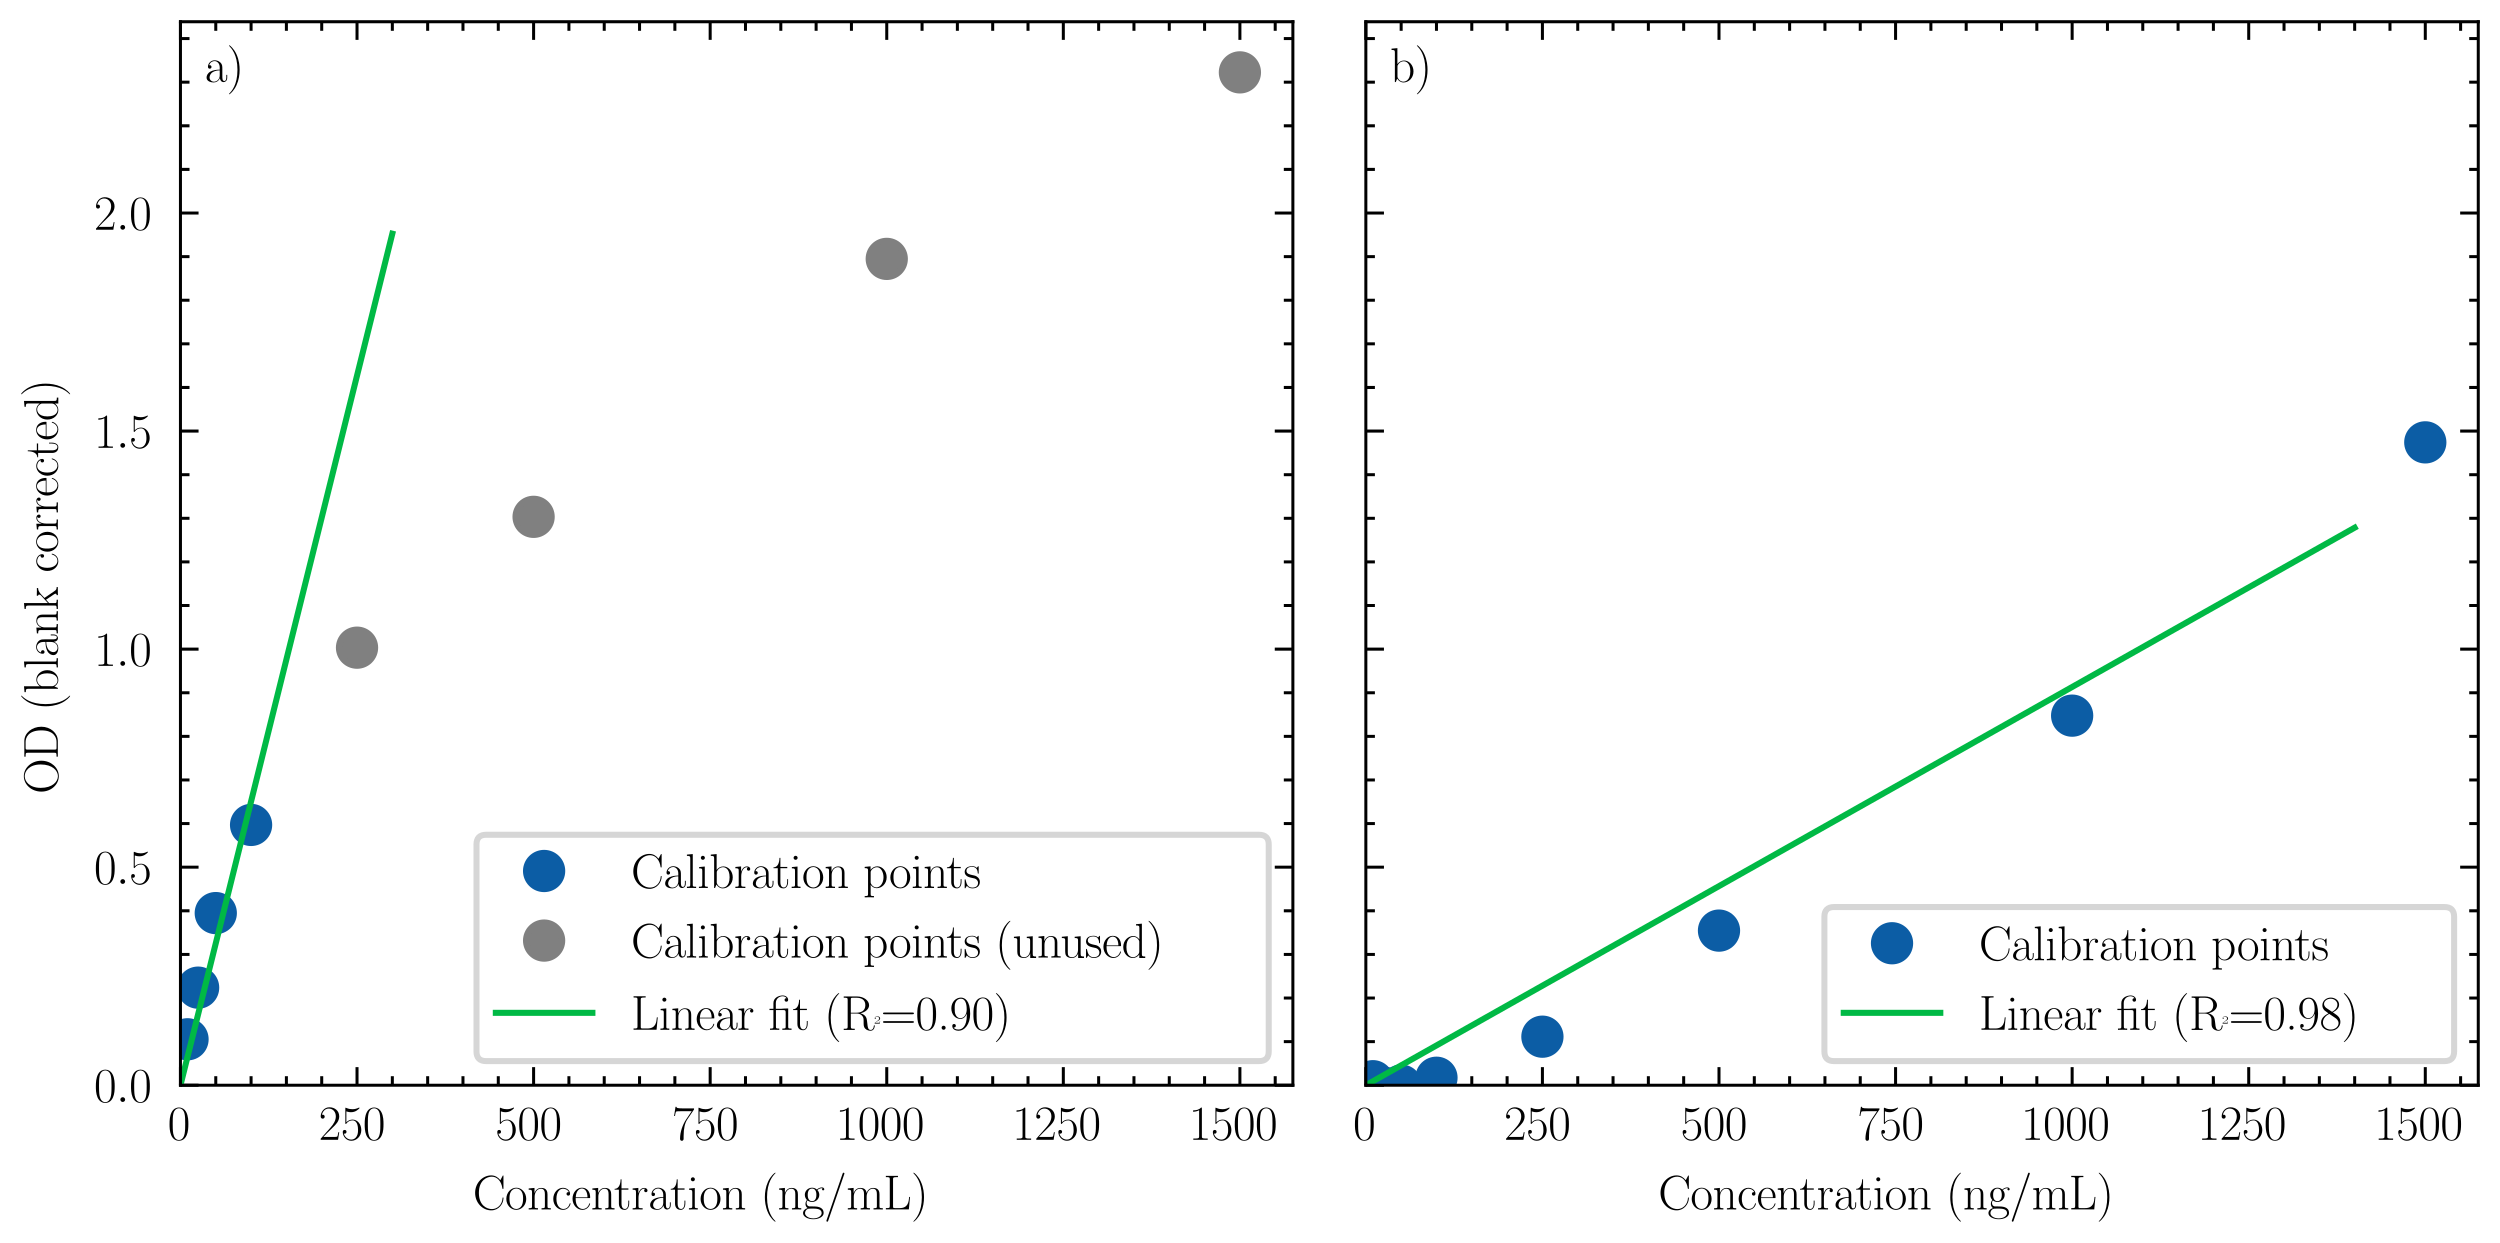 <?xml version="1.0" encoding="utf-8" standalone="no"?>
<!DOCTYPE svg PUBLIC "-//W3C//DTD SVG 1.1//EN"
  "http://www.w3.org/Graphics/SVG/1.1/DTD/svg11.dtd">
<svg xmlns:xlink="http://www.w3.org/1999/xlink" width="414.11pt" height="205.92pt" viewBox="0 0 414.11 205.92" xmlns="http://www.w3.org/2000/svg" version="1.1">
 <defs>
  <style type="text/css">*{stroke-linejoin: round; stroke-linecap: butt}</style>
 </defs>
 <g id="figure_1">
  <g id="patch_1">
   <path d="M 0 205.92 
L 414.11 205.92 
L 414.11 0 
L 0 0 
z
" style="fill: #ffffff"/>
  </g>
  <g id="axes_1">
   <g id="patch_2">
    <path d="M 29.891 179.765 
L 214.157 179.765 
L 214.157 3.6 
L 29.891 3.6 
z
" style="fill: #ffffff"/>
   </g>
   <g id="matplotlib.axis_1">
    <g id="xtick_1">
     <g id="line2d_1">
      <defs>
       <path id="m982d58e6b5" d="M 0 0 
L 0 -3 
" style="stroke: #000000; stroke-width: 0.5"/>
      </defs>
      <g>
       <use xlink:href="#m982d58e6b5" x="29.891" y="179.765" style="stroke: #000000; stroke-width: 0.5"/>
      </g>
     </g>
     <g id="line2d_2">
      <defs>
       <path id="mdf73dc951c" d="M 0 0 
L 0 3 
" style="stroke: #000000; stroke-width: 0.5"/>
      </defs>
      <g>
       <use xlink:href="#mdf73dc951c" x="29.891" y="3.6" style="stroke: #000000; stroke-width: 0.5"/>
      </g>
     </g>
     <g id="text_1">
      <!-- $\mathdefault{0}$ -->
      <g transform="translate(27.774 188.8) scale(0.08 -0.08)">
       <defs>
        <path id="CMR17-30" d="M 2688 2025 
C 2688 2416 2682 3080 2413 3591 
C 2176 4039 1798 4198 1466 4198 
C 1158 4198 768 4058 525 3597 
C 269 3118 243 2524 243 2025 
C 243 1661 250 1106 448 619 
C 723 -39 1216 -128 1466 -128 
C 1760 -128 2208 -7 2470 600 
C 2662 1042 2688 1559 2688 2025 
z
M 1466 -26 
C 1056 -26 813 325 723 812 
C 653 1188 653 1738 653 2096 
C 653 2588 653 2997 736 3387 
C 858 3929 1216 4096 1466 4096 
C 1728 4096 2067 3923 2189 3400 
C 2272 3036 2278 2607 2278 2096 
C 2278 1680 2278 1169 2202 792 
C 2067 95 1690 -26 1466 -26 
z
" transform="scale(0.016)"/>
       </defs>
       <use xlink:href="#CMR17-30" transform="scale(0.996)"/>
      </g>
     </g>
    </g>
    <g id="xtick_2">
     <g id="line2d_3">
      <g>
       <use xlink:href="#m982d58e6b5" x="59.139" y="179.765" style="stroke: #000000; stroke-width: 0.5"/>
      </g>
     </g>
     <g id="line2d_4">
      <g>
       <use xlink:href="#mdf73dc951c" x="59.139" y="3.6" style="stroke: #000000; stroke-width: 0.5"/>
      </g>
     </g>
     <g id="text_2">
      <!-- $\mathdefault{250}$ -->
      <g transform="translate(52.788 188.8) scale(0.08 -0.08)">
       <defs>
        <path id="CMR17-32" d="M 2669 989 
L 2554 989 
C 2490 536 2438 459 2413 420 
C 2381 369 1920 369 1830 369 
L 602 369 
C 832 619 1280 1072 1824 1597 
C 2214 1967 2669 2402 2669 3035 
C 2669 3790 2067 4224 1395 4224 
C 691 4224 262 3604 262 3030 
C 262 2780 448 2748 525 2748 
C 589 2748 781 2787 781 3010 
C 781 3207 614 3264 525 3264 
C 486 3264 448 3258 422 3245 
C 544 3790 915 4058 1306 4058 
C 1862 4058 2227 3617 2227 3035 
C 2227 2479 1901 2000 1536 1584 
L 262 146 
L 262 0 
L 2515 0 
L 2669 989 
z
" transform="scale(0.016)"/>
        <path id="CMR17-35" d="M 730 3692 
C 794 3666 1056 3584 1325 3584 
C 1920 3584 2246 3911 2432 4100 
C 2432 4157 2432 4192 2394 4192 
C 2387 4192 2374 4192 2323 4163 
C 2099 4058 1837 3973 1517 3973 
C 1325 3973 1037 3999 723 4139 
C 653 4171 640 4171 634 4171 
C 602 4171 595 4164 595 4037 
L 595 2203 
C 595 2089 595 2057 659 2057 
C 691 2057 704 2070 736 2114 
C 941 2401 1222 2522 1542 2522 
C 1766 2522 2246 2382 2246 1289 
C 2246 1085 2246 715 2054 421 
C 1894 159 1645 25 1370 25 
C 947 25 518 320 403 814 
C 429 807 480 795 506 795 
C 589 795 749 840 749 1038 
C 749 1210 627 1280 506 1280 
C 358 1280 262 1190 262 1011 
C 262 454 704 -128 1382 -128 
C 2042 -128 2669 440 2669 1264 
C 2669 2030 2170 2624 1549 2624 
C 1222 2624 947 2503 730 2274 
L 730 3692 
z
" transform="scale(0.016)"/>
       </defs>
       <use xlink:href="#CMR17-32" transform="scale(0.996)"/>
       <use xlink:href="#CMR17-35" transform="translate(45.69 0) scale(0.996)"/>
       <use xlink:href="#CMR17-30" transform="translate(91.381 0) scale(0.996)"/>
      </g>
     </g>
    </g>
    <g id="xtick_3">
     <g id="line2d_5">
      <g>
       <use xlink:href="#m982d58e6b5" x="88.388" y="179.765" style="stroke: #000000; stroke-width: 0.5"/>
      </g>
     </g>
     <g id="line2d_6">
      <g>
       <use xlink:href="#mdf73dc951c" x="88.388" y="3.6" style="stroke: #000000; stroke-width: 0.5"/>
      </g>
     </g>
     <g id="text_3">
      <!-- $\mathdefault{500}$ -->
      <g transform="translate(82.037 188.8) scale(0.08 -0.08)">
       <use xlink:href="#CMR17-35" transform="scale(0.996)"/>
       <use xlink:href="#CMR17-30" transform="translate(45.69 0) scale(0.996)"/>
       <use xlink:href="#CMR17-30" transform="translate(91.381 0) scale(0.996)"/>
      </g>
     </g>
    </g>
    <g id="xtick_4">
     <g id="line2d_7">
      <g>
       <use xlink:href="#m982d58e6b5" x="117.636" y="179.765" style="stroke: #000000; stroke-width: 0.5"/>
      </g>
     </g>
     <g id="line2d_8">
      <g>
       <use xlink:href="#mdf73dc951c" x="117.636" y="3.6" style="stroke: #000000; stroke-width: 0.5"/>
      </g>
     </g>
     <g id="text_4">
      <!-- $\mathdefault{750}$ -->
      <g transform="translate(111.285 188.8) scale(0.08 -0.08)">
       <defs>
        <path id="CMR17-37" d="M 2886 3941 
L 2886 4081 
L 1382 4081 
C 634 4081 621 4165 595 4288 
L 480 4288 
L 294 3094 
L 410 3094 
C 429 3215 474 3540 550 3661 
C 589 3712 1062 3712 1171 3712 
L 2579 3712 
L 1869 2661 
C 1395 1954 1069 999 1069 165 
C 1069 89 1069 -128 1299 -128 
C 1530 -128 1530 89 1530 171 
L 1530 465 
C 1530 1508 1709 2196 2003 2636 
L 2886 3941 
z
" transform="scale(0.016)"/>
       </defs>
       <use xlink:href="#CMR17-37" transform="scale(0.996)"/>
       <use xlink:href="#CMR17-35" transform="translate(45.69 0) scale(0.996)"/>
       <use xlink:href="#CMR17-30" transform="translate(91.381 0) scale(0.996)"/>
      </g>
     </g>
    </g>
    <g id="xtick_5">
     <g id="line2d_9">
      <g>
       <use xlink:href="#m982d58e6b5" x="146.885" y="179.765" style="stroke: #000000; stroke-width: 0.5"/>
      </g>
     </g>
     <g id="line2d_10">
      <g>
       <use xlink:href="#mdf73dc951c" x="146.885" y="3.6" style="stroke: #000000; stroke-width: 0.5"/>
      </g>
     </g>
     <g id="text_5">
      <!-- $\mathdefault{1000}$ -->
      <g transform="translate(138.417 188.8) scale(0.08 -0.08)">
       <defs>
        <path id="CMR17-31" d="M 1702 4058 
C 1702 4192 1696 4192 1606 4192 
C 1357 3916 979 3827 621 3827 
C 602 3827 570 3827 563 3808 
C 557 3795 557 3782 557 3648 
C 755 3648 1088 3686 1344 3839 
L 1344 461 
C 1344 236 1331 160 781 160 
L 589 160 
L 589 0 
C 896 0 1216 0 1523 0 
C 1830 0 2150 0 2458 0 
L 2458 160 
L 2266 160 
C 1715 160 1702 230 1702 458 
L 1702 4058 
z
" transform="scale(0.016)"/>
       </defs>
       <use xlink:href="#CMR17-31" transform="scale(0.996)"/>
       <use xlink:href="#CMR17-30" transform="translate(45.69 0) scale(0.996)"/>
       <use xlink:href="#CMR17-30" transform="translate(91.381 0) scale(0.996)"/>
       <use xlink:href="#CMR17-30" transform="translate(137.071 0) scale(0.996)"/>
      </g>
     </g>
    </g>
    <g id="xtick_6">
     <g id="line2d_11">
      <g>
       <use xlink:href="#m982d58e6b5" x="176.133" y="179.765" style="stroke: #000000; stroke-width: 0.5"/>
      </g>
     </g>
     <g id="line2d_12">
      <g>
       <use xlink:href="#mdf73dc951c" x="176.133" y="3.6" style="stroke: #000000; stroke-width: 0.5"/>
      </g>
     </g>
     <g id="text_6">
      <!-- $\mathdefault{1250}$ -->
      <g transform="translate(167.665 188.8) scale(0.08 -0.08)">
       <use xlink:href="#CMR17-31" transform="scale(0.996)"/>
       <use xlink:href="#CMR17-32" transform="translate(45.69 0) scale(0.996)"/>
       <use xlink:href="#CMR17-35" transform="translate(91.381 0) scale(0.996)"/>
       <use xlink:href="#CMR17-30" transform="translate(137.071 0) scale(0.996)"/>
      </g>
     </g>
    </g>
    <g id="xtick_7">
     <g id="line2d_13">
      <g>
       <use xlink:href="#m982d58e6b5" x="205.382" y="179.765" style="stroke: #000000; stroke-width: 0.5"/>
      </g>
     </g>
     <g id="line2d_14">
      <g>
       <use xlink:href="#mdf73dc951c" x="205.382" y="3.6" style="stroke: #000000; stroke-width: 0.5"/>
      </g>
     </g>
     <g id="text_7">
      <!-- $\mathdefault{1500}$ -->
      <g transform="translate(196.914 188.8) scale(0.08 -0.08)">
       <use xlink:href="#CMR17-31" transform="scale(0.996)"/>
       <use xlink:href="#CMR17-35" transform="translate(45.69 0) scale(0.996)"/>
       <use xlink:href="#CMR17-30" transform="translate(91.381 0) scale(0.996)"/>
       <use xlink:href="#CMR17-30" transform="translate(137.071 0) scale(0.996)"/>
      </g>
     </g>
    </g>
    <g id="xtick_8">
     <g id="line2d_15">
      <defs>
       <path id="m3d2b836696" d="M 0 0 
L 0 -1.5 
" style="stroke: #000000; stroke-width: 0.5"/>
      </defs>
      <g>
       <use xlink:href="#m3d2b836696" x="35.741" y="179.765" style="stroke: #000000; stroke-width: 0.5"/>
      </g>
     </g>
     <g id="line2d_16">
      <defs>
       <path id="m0b0e3170ef" d="M 0 0 
L 0 1.5 
" style="stroke: #000000; stroke-width: 0.5"/>
      </defs>
      <g>
       <use xlink:href="#m0b0e3170ef" x="35.741" y="3.6" style="stroke: #000000; stroke-width: 0.5"/>
      </g>
     </g>
    </g>
    <g id="xtick_9">
     <g id="line2d_17">
      <g>
       <use xlink:href="#m3d2b836696" x="41.59" y="179.765" style="stroke: #000000; stroke-width: 0.5"/>
      </g>
     </g>
     <g id="line2d_18">
      <g>
       <use xlink:href="#m0b0e3170ef" x="41.59" y="3.6" style="stroke: #000000; stroke-width: 0.5"/>
      </g>
     </g>
    </g>
    <g id="xtick_10">
     <g id="line2d_19">
      <g>
       <use xlink:href="#m3d2b836696" x="47.44" y="179.765" style="stroke: #000000; stroke-width: 0.5"/>
      </g>
     </g>
     <g id="line2d_20">
      <g>
       <use xlink:href="#m0b0e3170ef" x="47.44" y="3.6" style="stroke: #000000; stroke-width: 0.5"/>
      </g>
     </g>
    </g>
    <g id="xtick_11">
     <g id="line2d_21">
      <g>
       <use xlink:href="#m3d2b836696" x="53.29" y="179.765" style="stroke: #000000; stroke-width: 0.5"/>
      </g>
     </g>
     <g id="line2d_22">
      <g>
       <use xlink:href="#m0b0e3170ef" x="53.29" y="3.6" style="stroke: #000000; stroke-width: 0.5"/>
      </g>
     </g>
    </g>
    <g id="xtick_12">
     <g id="line2d_23">
      <g>
       <use xlink:href="#m3d2b836696" x="64.989" y="179.765" style="stroke: #000000; stroke-width: 0.5"/>
      </g>
     </g>
     <g id="line2d_24">
      <g>
       <use xlink:href="#m0b0e3170ef" x="64.989" y="3.6" style="stroke: #000000; stroke-width: 0.5"/>
      </g>
     </g>
    </g>
    <g id="xtick_13">
     <g id="line2d_25">
      <g>
       <use xlink:href="#m3d2b836696" x="70.839" y="179.765" style="stroke: #000000; stroke-width: 0.5"/>
      </g>
     </g>
     <g id="line2d_26">
      <g>
       <use xlink:href="#m0b0e3170ef" x="70.839" y="3.6" style="stroke: #000000; stroke-width: 0.5"/>
      </g>
     </g>
    </g>
    <g id="xtick_14">
     <g id="line2d_27">
      <g>
       <use xlink:href="#m3d2b836696" x="76.688" y="179.765" style="stroke: #000000; stroke-width: 0.5"/>
      </g>
     </g>
     <g id="line2d_28">
      <g>
       <use xlink:href="#m0b0e3170ef" x="76.688" y="3.6" style="stroke: #000000; stroke-width: 0.5"/>
      </g>
     </g>
    </g>
    <g id="xtick_15">
     <g id="line2d_29">
      <g>
       <use xlink:href="#m3d2b836696" x="82.538" y="179.765" style="stroke: #000000; stroke-width: 0.5"/>
      </g>
     </g>
     <g id="line2d_30">
      <g>
       <use xlink:href="#m0b0e3170ef" x="82.538" y="3.6" style="stroke: #000000; stroke-width: 0.5"/>
      </g>
     </g>
    </g>
    <g id="xtick_16">
     <g id="line2d_31">
      <g>
       <use xlink:href="#m3d2b836696" x="94.238" y="179.765" style="stroke: #000000; stroke-width: 0.5"/>
      </g>
     </g>
     <g id="line2d_32">
      <g>
       <use xlink:href="#m0b0e3170ef" x="94.238" y="3.6" style="stroke: #000000; stroke-width: 0.5"/>
      </g>
     </g>
    </g>
    <g id="xtick_17">
     <g id="line2d_33">
      <g>
       <use xlink:href="#m3d2b836696" x="100.087" y="179.765" style="stroke: #000000; stroke-width: 0.5"/>
      </g>
     </g>
     <g id="line2d_34">
      <g>
       <use xlink:href="#m0b0e3170ef" x="100.087" y="3.6" style="stroke: #000000; stroke-width: 0.5"/>
      </g>
     </g>
    </g>
    <g id="xtick_18">
     <g id="line2d_35">
      <g>
       <use xlink:href="#m3d2b836696" x="105.937" y="179.765" style="stroke: #000000; stroke-width: 0.5"/>
      </g>
     </g>
     <g id="line2d_36">
      <g>
       <use xlink:href="#m0b0e3170ef" x="105.937" y="3.6" style="stroke: #000000; stroke-width: 0.5"/>
      </g>
     </g>
    </g>
    <g id="xtick_19">
     <g id="line2d_37">
      <g>
       <use xlink:href="#m3d2b836696" x="111.787" y="179.765" style="stroke: #000000; stroke-width: 0.5"/>
      </g>
     </g>
     <g id="line2d_38">
      <g>
       <use xlink:href="#m0b0e3170ef" x="111.787" y="3.6" style="stroke: #000000; stroke-width: 0.5"/>
      </g>
     </g>
    </g>
    <g id="xtick_20">
     <g id="line2d_39">
      <g>
       <use xlink:href="#m3d2b836696" x="123.486" y="179.765" style="stroke: #000000; stroke-width: 0.5"/>
      </g>
     </g>
     <g id="line2d_40">
      <g>
       <use xlink:href="#m0b0e3170ef" x="123.486" y="3.6" style="stroke: #000000; stroke-width: 0.5"/>
      </g>
     </g>
    </g>
    <g id="xtick_21">
     <g id="line2d_41">
      <g>
       <use xlink:href="#m3d2b836696" x="129.336" y="179.765" style="stroke: #000000; stroke-width: 0.5"/>
      </g>
     </g>
     <g id="line2d_42">
      <g>
       <use xlink:href="#m0b0e3170ef" x="129.336" y="3.6" style="stroke: #000000; stroke-width: 0.5"/>
      </g>
     </g>
    </g>
    <g id="xtick_22">
     <g id="line2d_43">
      <g>
       <use xlink:href="#m3d2b836696" x="135.186" y="179.765" style="stroke: #000000; stroke-width: 0.5"/>
      </g>
     </g>
     <g id="line2d_44">
      <g>
       <use xlink:href="#m0b0e3170ef" x="135.186" y="3.6" style="stroke: #000000; stroke-width: 0.5"/>
      </g>
     </g>
    </g>
    <g id="xtick_23">
     <g id="line2d_45">
      <g>
       <use xlink:href="#m3d2b836696" x="141.035" y="179.765" style="stroke: #000000; stroke-width: 0.5"/>
      </g>
     </g>
     <g id="line2d_46">
      <g>
       <use xlink:href="#m0b0e3170ef" x="141.035" y="3.6" style="stroke: #000000; stroke-width: 0.5"/>
      </g>
     </g>
    </g>
    <g id="xtick_24">
     <g id="line2d_47">
      <g>
       <use xlink:href="#m3d2b836696" x="152.735" y="179.765" style="stroke: #000000; stroke-width: 0.5"/>
      </g>
     </g>
     <g id="line2d_48">
      <g>
       <use xlink:href="#m0b0e3170ef" x="152.735" y="3.6" style="stroke: #000000; stroke-width: 0.5"/>
      </g>
     </g>
    </g>
    <g id="xtick_25">
     <g id="line2d_49">
      <g>
       <use xlink:href="#m3d2b836696" x="158.584" y="179.765" style="stroke: #000000; stroke-width: 0.5"/>
      </g>
     </g>
     <g id="line2d_50">
      <g>
       <use xlink:href="#m0b0e3170ef" x="158.584" y="3.6" style="stroke: #000000; stroke-width: 0.5"/>
      </g>
     </g>
    </g>
    <g id="xtick_26">
     <g id="line2d_51">
      <g>
       <use xlink:href="#m3d2b836696" x="164.434" y="179.765" style="stroke: #000000; stroke-width: 0.5"/>
      </g>
     </g>
     <g id="line2d_52">
      <g>
       <use xlink:href="#m0b0e3170ef" x="164.434" y="3.6" style="stroke: #000000; stroke-width: 0.5"/>
      </g>
     </g>
    </g>
    <g id="xtick_27">
     <g id="line2d_53">
      <g>
       <use xlink:href="#m3d2b836696" x="170.284" y="179.765" style="stroke: #000000; stroke-width: 0.5"/>
      </g>
     </g>
     <g id="line2d_54">
      <g>
       <use xlink:href="#m0b0e3170ef" x="170.284" y="3.6" style="stroke: #000000; stroke-width: 0.5"/>
      </g>
     </g>
    </g>
    <g id="xtick_28">
     <g id="line2d_55">
      <g>
       <use xlink:href="#m3d2b836696" x="181.983" y="179.765" style="stroke: #000000; stroke-width: 0.5"/>
      </g>
     </g>
     <g id="line2d_56">
      <g>
       <use xlink:href="#m0b0e3170ef" x="181.983" y="3.6" style="stroke: #000000; stroke-width: 0.5"/>
      </g>
     </g>
    </g>
    <g id="xtick_29">
     <g id="line2d_57">
      <g>
       <use xlink:href="#m3d2b836696" x="187.833" y="179.765" style="stroke: #000000; stroke-width: 0.5"/>
      </g>
     </g>
     <g id="line2d_58">
      <g>
       <use xlink:href="#m0b0e3170ef" x="187.833" y="3.6" style="stroke: #000000; stroke-width: 0.5"/>
      </g>
     </g>
    </g>
    <g id="xtick_30">
     <g id="line2d_59">
      <g>
       <use xlink:href="#m3d2b836696" x="193.683" y="179.765" style="stroke: #000000; stroke-width: 0.5"/>
      </g>
     </g>
     <g id="line2d_60">
      <g>
       <use xlink:href="#m0b0e3170ef" x="193.683" y="3.6" style="stroke: #000000; stroke-width: 0.5"/>
      </g>
     </g>
    </g>
    <g id="xtick_31">
     <g id="line2d_61">
      <g>
       <use xlink:href="#m3d2b836696" x="199.532" y="179.765" style="stroke: #000000; stroke-width: 0.5"/>
      </g>
     </g>
     <g id="line2d_62">
      <g>
       <use xlink:href="#m0b0e3170ef" x="199.532" y="3.6" style="stroke: #000000; stroke-width: 0.5"/>
      </g>
     </g>
    </g>
    <g id="xtick_32">
     <g id="line2d_63">
      <g>
       <use xlink:href="#m3d2b836696" x="211.232" y="179.765" style="stroke: #000000; stroke-width: 0.5"/>
      </g>
     </g>
     <g id="line2d_64">
      <g>
       <use xlink:href="#m0b0e3170ef" x="211.232" y="3.6" style="stroke: #000000; stroke-width: 0.5"/>
      </g>
     </g>
    </g>
    <g id="text_8">
     <!-- Concentration (ng/mL) -->
     <g transform="translate(78.328 200.327) scale(0.08 -0.08)">
      <defs>
       <path id="CMR17-43" d="M 3974 4289 
C 3974 4403 3968 4410 3930 4410 
C 3904 4410 3898 4403 3853 4327 
L 3571 3792 
C 3258 4187 2874 4416 2381 4416 
C 1286 4416 294 3456 294 2148 
C 294 826 1286 -128 2387 -128 
C 3366 -128 3974 730 3974 1461 
C 3974 1524 3974 1550 3917 1550 
C 3866 1550 3866 1531 3859 1474 
C 3808 585 3168 38 2477 38 
C 1824 38 781 495 781 2147 
C 781 3805 1843 4250 2464 4250 
C 3187 4250 3712 3628 3834 2745 
C 3846 2668 3846 2655 3904 2655 
C 3974 2655 3974 2668 3974 2783 
L 3974 4289 
z
" transform="scale(0.016)"/>
       <path id="CMR17-6f" d="M 2758 1356 
C 2758 2176 2163 2816 1466 2816 
C 768 2816 173 2176 173 1356 
C 173 551 768 -64 1466 -64 
C 2163 -64 2758 551 2758 1356 
z
M 1466 51 
C 1165 51 909 230 762 480 
C 602 767 582 1126 582 1408 
C 582 1677 595 2010 762 2298 
C 890 2509 1139 2714 1466 2714 
C 1754 2714 1997 2554 2150 2330 
C 2349 2029 2349 1607 2349 1408 
C 2349 1158 2336 775 2163 467 
C 1984 173 1709 51 1466 51 
z
" transform="scale(0.016)"/>
       <path id="CMR17-6e" d="M 2656 1933 
C 2656 2259 2592 2790 1837 2790 
C 1331 2790 1069 2400 973 2144 
L 966 2144 
L 966 2790 
L 211 2720 
L 211 2554 
C 589 2554 646 2515 646 2208 
L 646 428 
C 646 184 621 153 211 153 
L 211 -13 
C 365 0 646 0 813 0 
C 979 0 1267 0 1421 -13 
L 1421 153 
C 1011 153 986 178 986 428 
L 986 1658 
C 986 2247 1344 2688 1792 2688 
C 2266 2688 2317 2266 2317 1958 
L 2317 428 
C 2317 184 2291 153 1882 153 
L 1882 -13 
C 2035 0 2317 0 2483 0 
C 2650 0 2938 0 3091 -13 
L 3091 153 
C 2682 153 2656 178 2656 428 
L 2656 1933 
z
" transform="scale(0.016)"/>
       <path id="CMR17-63" d="M 2234 2240 
C 2112 2240 1933 2240 1933 2017 
C 1933 1838 2080 1787 2163 1787 
C 2208 1787 2394 1807 2394 2024 
C 2394 2467 1958 2803 1466 2803 
C 787 2803 211 2178 211 1363 
C 211 516 813 -64 1466 -64 
C 2259 -64 2458 677 2458 748 
C 2458 774 2451 793 2406 793 
C 2362 793 2355 787 2330 703 
C 2163 180 1798 51 1523 51 
C 1114 51 621 427 621 1369 
C 621 2338 1094 2688 1472 2688 
C 1722 2688 2093 2573 2234 2240 
z
" transform="scale(0.016)"/>
       <path id="CMR17-65" d="M 2438 1472 
C 2464 1498 2464 1511 2464 1576 
C 2464 2238 2118 2816 1389 2816 
C 710 2816 173 2169 173 1383 
C 173 551 781 -64 1459 -64 
C 2176 -64 2458 607 2458 740 
C 2458 784 2419 784 2406 784 
C 2362 784 2355 771 2330 696 
C 2189 265 1837 51 1504 51 
C 1229 51 954 203 781 480 
C 582 803 582 1176 582 1472 
L 2438 1472 
z
M 589 1568 
C 634 2505 1126 2714 1382 2714 
C 1818 2714 2112 2297 2118 1568 
L 589 1568 
z
" transform="scale(0.016)"/>
       <path id="CMR17-74" d="M 966 2560 
L 1862 2560 
L 1862 2725 
L 966 2725 
L 966 3904 
L 851 3904 
C 838 3245 614 2668 70 2668 
L 70 2560 
L 627 2560 
L 627 771 
C 627 650 627 -64 1370 -64 
C 1747 -64 1965 306 1965 777 
L 1965 1140 
L 1850 1140 
L 1850 783 
C 1850 344 1677 51 1408 51 
C 1222 51 966 178 966 758 
L 966 2560 
z
" transform="scale(0.016)"/>
       <path id="CMR17-72" d="M 960 1497 
C 960 2112 1222 2688 1702 2688 
C 1747 2688 1792 2682 1837 2662 
C 1837 2662 1696 2617 1696 2452 
C 1696 2298 1818 2234 1914 2234 
C 1990 2234 2131 2279 2131 2458 
C 2131 2663 1926 2790 1709 2790 
C 1222 2790 1011 2317 947 2093 
L 941 2093 
L 941 2790 
L 198 2720 
L 198 2554 
C 576 2554 634 2515 634 2208 
L 634 428 
C 634 184 608 153 198 153 
L 198 -13 
C 352 0 646 0 813 0 
C 998 0 1325 0 1498 -13 
L 1498 153 
C 1037 153 960 153 960 440 
L 960 1497 
z
" transform="scale(0.016)"/>
       <path id="CMR17-61" d="M 2304 1653 
C 2304 2072 2304 2294 2035 2543 
C 1798 2752 1523 2816 1306 2816 
C 800 2816 435 2407 435 1971 
C 435 1728 627 1728 666 1728 
C 749 1728 896 1778 896 1954 
C 896 2112 774 2181 666 2181 
C 640 2181 608 2174 589 2168 
C 723 2592 1069 2714 1293 2714 
C 1613 2714 1965 2429 1965 1885 
L 1965 1600 
C 1587 1600 1133 1549 774 1357 
C 371 1133 256 813 256 570 
C 256 77 832 -64 1171 -64 
C 1523 -64 1850 139 1990 511 
C 2003 233 2182 -18 2464 -18 
C 2598 -18 2938 70 2938 567 
L 2938 920 
L 2822 920 
L 2822 562 
C 2822 178 2650 128 2566 128 
C 2304 128 2304 458 2304 738 
L 2304 1653 
z
M 1965 870 
C 1965 317 1568 38 1216 38 
C 896 38 646 275 646 570 
C 646 761 730 1100 1101 1305 
C 1408 1478 1760 1504 1965 1504 
L 1965 870 
z
" transform="scale(0.016)"/>
       <path id="CMR17-69" d="M 992 3909 
C 992 4049 877 4170 730 4170 
C 589 4170 467 4056 467 3909 
C 467 3769 582 3648 730 3648 
C 870 3648 992 3763 992 3909 
z
M 243 2706 
L 243 2541 
C 602 2541 653 2502 653 2197 
L 653 427 
C 653 184 627 153 218 153 
L 218 -13 
C 371 0 646 0 806 0 
C 960 0 1222 0 1370 -13 
L 1370 153 
C 992 153 979 191 979 420 
L 979 2776 
L 243 2706 
z
" transform="scale(0.016)"/>
       <path id="CMR17-28" d="M 1958 -1561 
C 1958 -1555 1958 -1542 1939 -1523 
C 1645 -1224 858 -407 858 1581 
C 858 3569 1632 4379 1946 4697 
C 1946 4704 1958 4717 1958 4736 
C 1958 4755 1939 4768 1914 4768 
C 1843 4768 1299 4296 986 3594 
C 666 2887 576 2199 576 1588 
C 576 1128 621 351 1005 -471 
C 1312 -1135 1837 -1600 1914 -1600 
C 1946 -1600 1958 -1587 1958 -1561 
z
" transform="scale(0.016)"/>
       <path id="CMR17-67" d="M 710 1164 
C 832 1068 1043 960 1299 960 
C 1805 960 2240 1357 2240 1888 
C 2240 2054 2189 2310 1997 2509 
C 2176 2692 2438 2752 2586 2752 
C 2611 2752 2650 2752 2682 2734 
C 2656 2728 2598 2703 2598 2605 
C 2598 2527 2656 2471 2739 2471 
C 2835 2471 2886 2533 2886 2614 
C 2886 2731 2790 2854 2586 2854 
C 2330 2854 2106 2738 1926 2580 
C 1734 2753 1504 2816 1299 2816 
C 794 2816 358 2419 358 1888 
C 358 1522 570 1292 634 1228 
C 442 1004 442 743 442 711 
C 442 545 506 302 723 168 
C 390 85 128 -169 128 -486 
C 128 -943 736 -1280 1466 -1280 
C 2170 -1280 2803 -956 2803 -479 
C 2803 384 1856 384 1363 384 
C 1216 384 954 384 922 391 
C 723 423 589 602 589 826 
C 589 883 589 1024 710 1164 
z
M 1299 1068 
C 736 1068 736 1760 736 1889 
C 736 2016 736 2708 1299 2708 
C 1862 2708 1862 2016 1862 1889 
C 1862 1760 1862 1068 1299 1068 
z
M 1466 -1171 
C 826 -1171 384 -835 384 -486 
C 384 -289 493 -105 634 -4 
C 794 104 858 104 1293 104 
C 1818 104 2547 104 2547 -486 
C 2547 -835 2106 -1171 1466 -1171 
z
" transform="scale(0.016)"/>
       <path id="CMR17-2f" d="M 2605 4545 
C 2637 4627 2637 4640 2637 4653 
C 2637 4729 2579 4768 2528 4768 
C 2451 4768 2426 4717 2400 4640 
L 326 -1377 
C 294 -1460 294 -1473 294 -1486 
C 294 -1562 352 -1600 403 -1600 
C 480 -1600 506 -1549 531 -1473 
L 2605 4545 
z
" transform="scale(0.016)"/>
       <path id="CMR17-6d" d="M 4326 1933 
C 4326 2252 4269 2790 3507 2790 
C 3072 2790 2771 2496 2656 2151 
L 2650 2151 
C 2573 2676 2195 2790 1837 2790 
C 1331 2790 1069 2400 973 2144 
L 966 2144 
L 966 2790 
L 211 2720 
L 211 2554 
C 589 2554 646 2515 646 2208 
L 646 428 
C 646 184 621 153 211 153 
L 211 -13 
C 365 0 646 0 813 0 
C 979 0 1267 0 1421 -13 
L 1421 153 
C 1011 153 986 178 986 428 
L 986 1658 
C 986 2247 1344 2688 1792 2688 
C 2266 2688 2317 2266 2317 1958 
L 2317 428 
C 2317 184 2291 153 1882 153 
L 1882 -13 
C 2035 0 2317 0 2483 0 
C 2650 0 2938 0 3091 -13 
L 3091 153 
C 2682 153 2656 178 2656 428 
L 2656 1658 
C 2656 2247 3014 2688 3462 2688 
C 3936 2688 3987 2266 3987 1958 
L 3987 428 
C 3987 184 3962 153 3552 153 
L 3552 -13 
C 3706 0 3987 0 4154 0 
C 4320 0 4608 0 4762 -13 
L 4762 153 
C 4352 153 4326 178 4326 428 
L 4326 1933 
z
" transform="scale(0.016)"/>
       <path id="CMR17-4c" d="M 3469 1615 
L 3354 1615 
C 3302 983 3219 166 2125 166 
L 1530 166 
C 1274 166 1261 197 1261 414 
L 1261 3898 
C 1261 4129 1274 4192 1760 4192 
L 1901 4192 
L 1901 4352 
C 1638 4352 1331 4352 1069 4352 
C 870 4352 512 4352 326 4352 
L 326 4192 
C 768 4192 838 4192 838 3905 
L 838 452 
C 838 166 768 166 326 166 
L 326 0 
L 3315 0 
L 3469 1615 
z
" transform="scale(0.016)"/>
       <path id="CMR17-29" d="M 1683 1581 
C 1683 2040 1638 2817 1254 3639 
C 947 4303 422 4768 346 4768 
C 326 4768 301 4761 301 4729 
C 301 4717 307 4710 314 4697 
C 621 4378 1402 3568 1402 1584 
C 1402 -407 627 -1217 314 -1537 
C 307 -1549 301 -1556 301 -1568 
C 301 -1600 326 -1600 346 -1600 
C 416 -1600 960 -1128 1274 -426 
C 1594 281 1683 969 1683 1581 
z
" transform="scale(0.016)"/>
      </defs>
      <use xlink:href="#CMR17-43" transform="scale(0.996)"/>
      <use xlink:href="#CMR17-6f" transform="translate(66.51 0) scale(0.996)"/>
      <use xlink:href="#CMR17-6e" transform="translate(112.2 0) scale(0.996)"/>
      <use xlink:href="#CMR17-63" transform="translate(163.096 0) scale(0.996)"/>
      <use xlink:href="#CMR17-65" transform="translate(203.581 0) scale(0.996)"/>
      <use xlink:href="#CMR17-6e" transform="translate(244.067 0) scale(0.996)"/>
      <use xlink:href="#CMR17-74" transform="translate(292.36 0) scale(0.996)"/>
      <use xlink:href="#CMR17-72" transform="translate(327.641 0) scale(0.996)"/>
      <use xlink:href="#CMR17-61" transform="translate(362.921 0) scale(0.996)"/>
      <use xlink:href="#CMR17-74" transform="translate(408.612 0) scale(0.996)"/>
      <use xlink:href="#CMR17-69" transform="translate(443.893 0) scale(0.996)"/>
      <use xlink:href="#CMR17-6f" transform="translate(468.764 0) scale(0.996)"/>
      <use xlink:href="#CMR17-6e" transform="translate(514.454 0) scale(0.996)"/>
      <use xlink:href="#CMR17-28" transform="translate(595.426 0) scale(0.996)"/>
      <use xlink:href="#CMR17-6e" transform="translate(630.706 0) scale(0.996)"/>
      <use xlink:href="#CMR17-67" transform="translate(681.602 0) scale(0.996)"/>
      <use xlink:href="#CMR17-2f" transform="translate(727.292 0) scale(0.996)"/>
      <use xlink:href="#CMR17-6d" transform="translate(772.983 0) scale(0.996)"/>
      <use xlink:href="#CMR17-4c" transform="translate(849.902 0) scale(0.996)"/>
      <use xlink:href="#CMR17-29" transform="translate(907.284 0) scale(0.996)"/>
     </g>
    </g>
   </g>
   <g id="matplotlib.axis_2">
    <g id="ytick_1">
     <g id="line2d_65">
      <defs>
       <path id="m7fe97accbc" d="M 0 0 
L 3 0 
" style="stroke: #000000; stroke-width: 0.5"/>
      </defs>
      <g>
       <use xlink:href="#m7fe97accbc" x="29.891" y="179.765" style="stroke: #000000; stroke-width: 0.5"/>
      </g>
     </g>
     <g id="line2d_66">
      <defs>
       <path id="m355eabcd80" d="M 0 0 
L -3 0 
" style="stroke: #000000; stroke-width: 0.5"/>
      </defs>
      <g>
       <use xlink:href="#m355eabcd80" x="214.157" y="179.765" style="stroke: #000000; stroke-width: 0.5"/>
      </g>
     </g>
     <g id="text_9">
      <!-- $\mathdefault{0.0}$ -->
      <g transform="translate(15.57 182.533) scale(0.08 -0.08)">
       <defs>
        <path id="CMMI12-3a" d="M 1178 307 
C 1178 492 1024 619 870 619 
C 685 619 557 466 557 313 
C 557 128 710 0 864 0 
C 1050 0 1178 153 1178 307 
z
" transform="scale(0.016)"/>
       </defs>
       <use xlink:href="#CMR17-30" transform="scale(0.996)"/>
       <use xlink:href="#CMMI12-3a" transform="translate(45.69 0) scale(0.996)"/>
       <use xlink:href="#CMR17-30" transform="translate(72.788 0) scale(0.996)"/>
      </g>
     </g>
    </g>
    <g id="ytick_2">
     <g id="line2d_67">
      <g>
       <use xlink:href="#m7fe97accbc" x="29.891" y="143.645" style="stroke: #000000; stroke-width: 0.5"/>
      </g>
     </g>
     <g id="line2d_68">
      <g>
       <use xlink:href="#m355eabcd80" x="214.157" y="143.645" style="stroke: #000000; stroke-width: 0.5"/>
      </g>
     </g>
     <g id="text_10">
      <!-- $\mathdefault{0.5}$ -->
      <g transform="translate(15.57 146.413) scale(0.08 -0.08)">
       <use xlink:href="#CMR17-30" transform="scale(0.996)"/>
       <use xlink:href="#CMMI12-3a" transform="translate(45.69 0) scale(0.996)"/>
       <use xlink:href="#CMR17-35" transform="translate(72.788 0) scale(0.996)"/>
      </g>
     </g>
    </g>
    <g id="ytick_3">
     <g id="line2d_69">
      <g>
       <use xlink:href="#m7fe97accbc" x="29.891" y="107.525" style="stroke: #000000; stroke-width: 0.5"/>
      </g>
     </g>
     <g id="line2d_70">
      <g>
       <use xlink:href="#m355eabcd80" x="214.157" y="107.525" style="stroke: #000000; stroke-width: 0.5"/>
      </g>
     </g>
     <g id="text_11">
      <!-- $\mathdefault{1.0}$ -->
      <g transform="translate(15.57 110.293) scale(0.08 -0.08)">
       <use xlink:href="#CMR17-31" transform="scale(0.996)"/>
       <use xlink:href="#CMMI12-3a" transform="translate(45.69 0) scale(0.996)"/>
       <use xlink:href="#CMR17-30" transform="translate(72.788 0) scale(0.996)"/>
      </g>
     </g>
    </g>
    <g id="ytick_4">
     <g id="line2d_71">
      <g>
       <use xlink:href="#m7fe97accbc" x="29.891" y="71.405" style="stroke: #000000; stroke-width: 0.5"/>
      </g>
     </g>
     <g id="line2d_72">
      <g>
       <use xlink:href="#m355eabcd80" x="214.157" y="71.405" style="stroke: #000000; stroke-width: 0.5"/>
      </g>
     </g>
     <g id="text_12">
      <!-- $\mathdefault{1.5}$ -->
      <g transform="translate(15.57 74.173) scale(0.08 -0.08)">
       <use xlink:href="#CMR17-31" transform="scale(0.996)"/>
       <use xlink:href="#CMMI12-3a" transform="translate(45.69 0) scale(0.996)"/>
       <use xlink:href="#CMR17-35" transform="translate(72.788 0) scale(0.996)"/>
      </g>
     </g>
    </g>
    <g id="ytick_5">
     <g id="line2d_73">
      <g>
       <use xlink:href="#m7fe97accbc" x="29.891" y="35.285" style="stroke: #000000; stroke-width: 0.5"/>
      </g>
     </g>
     <g id="line2d_74">
      <g>
       <use xlink:href="#m355eabcd80" x="214.157" y="35.285" style="stroke: #000000; stroke-width: 0.5"/>
      </g>
     </g>
     <g id="text_13">
      <!-- $\mathdefault{2.0}$ -->
      <g transform="translate(15.57 38.052) scale(0.08 -0.08)">
       <use xlink:href="#CMR17-32" transform="scale(0.996)"/>
       <use xlink:href="#CMMI12-3a" transform="translate(45.69 0) scale(0.996)"/>
       <use xlink:href="#CMR17-30" transform="translate(72.788 0) scale(0.996)"/>
      </g>
     </g>
    </g>
    <g id="ytick_6">
     <g id="line2d_75">
      <defs>
       <path id="m053261a785" d="M 0 0 
L 1.5 0 
" style="stroke: #000000; stroke-width: 0.5"/>
      </defs>
      <g>
       <use xlink:href="#m053261a785" x="29.891" y="172.541" style="stroke: #000000; stroke-width: 0.5"/>
      </g>
     </g>
     <g id="line2d_76">
      <defs>
       <path id="m4e7f407e7c" d="M 0 0 
L -1.5 0 
" style="stroke: #000000; stroke-width: 0.5"/>
      </defs>
      <g>
       <use xlink:href="#m4e7f407e7c" x="214.157" y="172.541" style="stroke: #000000; stroke-width: 0.5"/>
      </g>
     </g>
    </g>
    <g id="ytick_7">
     <g id="line2d_77">
      <g>
       <use xlink:href="#m053261a785" x="29.891" y="165.317" style="stroke: #000000; stroke-width: 0.5"/>
      </g>
     </g>
     <g id="line2d_78">
      <g>
       <use xlink:href="#m4e7f407e7c" x="214.157" y="165.317" style="stroke: #000000; stroke-width: 0.5"/>
      </g>
     </g>
    </g>
    <g id="ytick_8">
     <g id="line2d_79">
      <g>
       <use xlink:href="#m053261a785" x="29.891" y="158.093" style="stroke: #000000; stroke-width: 0.5"/>
      </g>
     </g>
     <g id="line2d_80">
      <g>
       <use xlink:href="#m4e7f407e7c" x="214.157" y="158.093" style="stroke: #000000; stroke-width: 0.5"/>
      </g>
     </g>
    </g>
    <g id="ytick_9">
     <g id="line2d_81">
      <g>
       <use xlink:href="#m053261a785" x="29.891" y="150.869" style="stroke: #000000; stroke-width: 0.5"/>
      </g>
     </g>
     <g id="line2d_82">
      <g>
       <use xlink:href="#m4e7f407e7c" x="214.157" y="150.869" style="stroke: #000000; stroke-width: 0.5"/>
      </g>
     </g>
    </g>
    <g id="ytick_10">
     <g id="line2d_83">
      <g>
       <use xlink:href="#m053261a785" x="29.891" y="136.421" style="stroke: #000000; stroke-width: 0.5"/>
      </g>
     </g>
     <g id="line2d_84">
      <g>
       <use xlink:href="#m4e7f407e7c" x="214.157" y="136.421" style="stroke: #000000; stroke-width: 0.5"/>
      </g>
     </g>
    </g>
    <g id="ytick_11">
     <g id="line2d_85">
      <g>
       <use xlink:href="#m053261a785" x="29.891" y="129.197" style="stroke: #000000; stroke-width: 0.5"/>
      </g>
     </g>
     <g id="line2d_86">
      <g>
       <use xlink:href="#m4e7f407e7c" x="214.157" y="129.197" style="stroke: #000000; stroke-width: 0.5"/>
      </g>
     </g>
    </g>
    <g id="ytick_12">
     <g id="line2d_87">
      <g>
       <use xlink:href="#m053261a785" x="29.891" y="121.973" style="stroke: #000000; stroke-width: 0.5"/>
      </g>
     </g>
     <g id="line2d_88">
      <g>
       <use xlink:href="#m4e7f407e7c" x="214.157" y="121.973" style="stroke: #000000; stroke-width: 0.5"/>
      </g>
     </g>
    </g>
    <g id="ytick_13">
     <g id="line2d_89">
      <g>
       <use xlink:href="#m053261a785" x="29.891" y="114.749" style="stroke: #000000; stroke-width: 0.5"/>
      </g>
     </g>
     <g id="line2d_90">
      <g>
       <use xlink:href="#m4e7f407e7c" x="214.157" y="114.749" style="stroke: #000000; stroke-width: 0.5"/>
      </g>
     </g>
    </g>
    <g id="ytick_14">
     <g id="line2d_91">
      <g>
       <use xlink:href="#m053261a785" x="29.891" y="100.301" style="stroke: #000000; stroke-width: 0.5"/>
      </g>
     </g>
     <g id="line2d_92">
      <g>
       <use xlink:href="#m4e7f407e7c" x="214.157" y="100.301" style="stroke: #000000; stroke-width: 0.5"/>
      </g>
     </g>
    </g>
    <g id="ytick_15">
     <g id="line2d_93">
      <g>
       <use xlink:href="#m053261a785" x="29.891" y="93.077" style="stroke: #000000; stroke-width: 0.5"/>
      </g>
     </g>
     <g id="line2d_94">
      <g>
       <use xlink:href="#m4e7f407e7c" x="214.157" y="93.077" style="stroke: #000000; stroke-width: 0.5"/>
      </g>
     </g>
    </g>
    <g id="ytick_16">
     <g id="line2d_95">
      <g>
       <use xlink:href="#m053261a785" x="29.891" y="85.853" style="stroke: #000000; stroke-width: 0.5"/>
      </g>
     </g>
     <g id="line2d_96">
      <g>
       <use xlink:href="#m4e7f407e7c" x="214.157" y="85.853" style="stroke: #000000; stroke-width: 0.5"/>
      </g>
     </g>
    </g>
    <g id="ytick_17">
     <g id="line2d_97">
      <g>
       <use xlink:href="#m053261a785" x="29.891" y="78.629" style="stroke: #000000; stroke-width: 0.5"/>
      </g>
     </g>
     <g id="line2d_98">
      <g>
       <use xlink:href="#m4e7f407e7c" x="214.157" y="78.629" style="stroke: #000000; stroke-width: 0.5"/>
      </g>
     </g>
    </g>
    <g id="ytick_18">
     <g id="line2d_99">
      <g>
       <use xlink:href="#m053261a785" x="29.891" y="64.181" style="stroke: #000000; stroke-width: 0.5"/>
      </g>
     </g>
     <g id="line2d_100">
      <g>
       <use xlink:href="#m4e7f407e7c" x="214.157" y="64.181" style="stroke: #000000; stroke-width: 0.5"/>
      </g>
     </g>
    </g>
    <g id="ytick_19">
     <g id="line2d_101">
      <g>
       <use xlink:href="#m053261a785" x="29.891" y="56.957" style="stroke: #000000; stroke-width: 0.5"/>
      </g>
     </g>
     <g id="line2d_102">
      <g>
       <use xlink:href="#m4e7f407e7c" x="214.157" y="56.957" style="stroke: #000000; stroke-width: 0.5"/>
      </g>
     </g>
    </g>
    <g id="ytick_20">
     <g id="line2d_103">
      <g>
       <use xlink:href="#m053261a785" x="29.891" y="49.733" style="stroke: #000000; stroke-width: 0.5"/>
      </g>
     </g>
     <g id="line2d_104">
      <g>
       <use xlink:href="#m4e7f407e7c" x="214.157" y="49.733" style="stroke: #000000; stroke-width: 0.5"/>
      </g>
     </g>
    </g>
    <g id="ytick_21">
     <g id="line2d_105">
      <g>
       <use xlink:href="#m053261a785" x="29.891" y="42.509" style="stroke: #000000; stroke-width: 0.5"/>
      </g>
     </g>
     <g id="line2d_106">
      <g>
       <use xlink:href="#m4e7f407e7c" x="214.157" y="42.509" style="stroke: #000000; stroke-width: 0.5"/>
      </g>
     </g>
    </g>
    <g id="ytick_22">
     <g id="line2d_107">
      <g>
       <use xlink:href="#m053261a785" x="29.891" y="28.061" style="stroke: #000000; stroke-width: 0.5"/>
      </g>
     </g>
     <g id="line2d_108">
      <g>
       <use xlink:href="#m4e7f407e7c" x="214.157" y="28.061" style="stroke: #000000; stroke-width: 0.5"/>
      </g>
     </g>
    </g>
    <g id="ytick_23">
     <g id="line2d_109">
      <g>
       <use xlink:href="#m053261a785" x="29.891" y="20.837" style="stroke: #000000; stroke-width: 0.5"/>
      </g>
     </g>
     <g id="line2d_110">
      <g>
       <use xlink:href="#m4e7f407e7c" x="214.157" y="20.837" style="stroke: #000000; stroke-width: 0.5"/>
      </g>
     </g>
    </g>
    <g id="ytick_24">
     <g id="line2d_111">
      <g>
       <use xlink:href="#m053261a785" x="29.891" y="13.613" style="stroke: #000000; stroke-width: 0.5"/>
      </g>
     </g>
     <g id="line2d_112">
      <g>
       <use xlink:href="#m4e7f407e7c" x="214.157" y="13.613" style="stroke: #000000; stroke-width: 0.5"/>
      </g>
     </g>
    </g>
    <g id="ytick_25">
     <g id="line2d_113">
      <g>
       <use xlink:href="#m053261a785" x="29.891" y="6.389" style="stroke: #000000; stroke-width: 0.5"/>
      </g>
     </g>
     <g id="line2d_114">
      <g>
       <use xlink:href="#m4e7f407e7c" x="214.157" y="6.389" style="stroke: #000000; stroke-width: 0.5"/>
      </g>
     </g>
    </g>
    <g id="text_14">
     <!-- OD (blank corrected) -->
     <g transform="translate(9.578 131.501) rotate(-90) scale(0.08 -0.08)">
      <defs>
       <path id="CMR17-4f" d="M 4307 2135 
C 4307 3437 3366 4416 2304 4416 
C 1216 4416 294 3424 294 2135 
C 294 845 1229 -128 2298 -128 
C 3392 -128 4307 864 4307 2135 
z
M 2304 -13 
C 1574 -13 781 711 781 2217 
C 781 3716 1651 4301 2298 4301 
C 2976 4301 3821 3698 3821 2217 
C 3821 686 3008 -13 2304 -13 
z
" transform="scale(0.016)"/>
       <path id="CMR17-44" d="M 333 4352 
L 333 4186 
C 774 4186 845 4186 845 3900 
L 845 452 
C 845 166 774 166 333 166 
L 333 0 
L 2368 0 
C 3398 0 4224 943 4224 2141 
C 4224 3346 3411 4352 2368 4352 
L 333 4352 
z
M 1523 166 
C 1267 166 1254 197 1254 414 
L 1254 3938 
C 1254 4155 1267 4186 1523 4186 
L 2240 4186 
C 2771 4186 3750 3874 3750 2141 
C 3750 1242 3488 879 3366 707 
C 3213 510 2848 166 2240 166 
L 1523 166 
z
" transform="scale(0.016)"/>
       <path id="CMR17-62" d="M 960 4396 
L 198 4326 
L 198 4160 
C 576 4160 634 4122 634 3817 
L 634 -13 
L 749 -13 
L 934 441 
C 1120 141 1395 -64 1766 -64 
C 2406 -64 3053 500 3053 1370 
C 3053 2188 2477 2790 1830 2790 
C 1434 2790 1152 2579 960 2330 
L 960 4396 
z
M 973 2004 
C 973 2118 973 2138 1062 2272 
C 1312 2657 1670 2688 1792 2688 
C 1984 2688 2643 2585 2643 1376 
C 2643 108 1888 38 1734 38 
C 1536 38 1248 114 1043 486 
C 973 608 973 621 973 735 
L 973 2004 
z
" transform="scale(0.016)"/>
       <path id="CMR17-6c" d="M 979 4396 
L 218 4326 
L 218 4160 
C 595 4160 653 4122 653 3817 
L 653 426 
C 653 184 627 153 218 153 
L 218 -13 
C 371 0 653 0 813 0 
C 979 0 1261 0 1414 -13 
L 1414 153 
C 1005 153 979 178 979 426 
L 979 4396 
z
" transform="scale(0.016)"/>
       <path id="CMR17-6b" d="M 1670 1673 
C 1664 1686 1632 1724 1632 1743 
C 1632 1756 2086 2171 2144 2222 
C 2509 2528 2739 2560 2906 2560 
L 2906 2733 
C 2867 2733 2854 2733 2848 2720 
L 2534 2720 
C 2355 2720 2080 2720 1907 2733 
L 1907 2566 
C 1997 2559 2061 2508 2061 2419 
C 2061 2291 1933 2170 1926 2170 
L 960 1289 
L 960 4396 
L 198 4326 
L 198 4160 
C 576 4160 634 4122 634 3817 
L 634 426 
C 634 184 608 153 198 153 
L 198 -13 
C 352 0 634 0 794 0 
C 954 0 1235 0 1389 -13 
L 1389 153 
C 979 153 954 178 954 428 
L 954 1130 
L 1395 1532 
L 2042 574 
C 2118 459 2182 369 2182 286 
C 2182 172 2067 153 1990 153 
L 1990 -13 
C 2144 0 2419 0 2579 0 
C 2694 0 2931 0 3040 0 
L 3040 153 
C 2739 153 2669 210 2477 491 
L 1670 1673 
z
" transform="scale(0.016)"/>
       <path id="CMR17-64" d="M 1869 4326 
L 1869 4160 
C 2246 4160 2304 4122 2304 3820 
L 2304 2345 
C 2278 2377 2016 2790 1498 2790 
C 845 2790 211 2208 211 1364 
C 211 525 806 -64 1434 -64 
C 1978 -64 2259 337 2291 380 
L 2291 -63 
L 3066 -63 
L 3066 128 
C 2688 128 2630 166 2630 473 
L 2630 4396 
L 1869 4326 
z
M 2291 755 
C 2291 563 2176 390 2029 262 
C 1811 70 1594 38 1472 38 
C 1286 38 621 134 621 1356 
C 621 2612 1363 2688 1530 2688 
C 1824 2688 2061 2522 2208 2291 
C 2291 2157 2291 2138 2291 2023 
L 2291 755 
z
" transform="scale(0.016)"/>
      </defs>
      <use xlink:href="#CMR17-4f" transform="scale(0.996)"/>
      <use xlink:href="#CMR17-44" transform="translate(71.715 0) scale(0.996)"/>
      <use xlink:href="#CMR17-28" transform="translate(172.184 0) scale(0.996)"/>
      <use xlink:href="#CMR17-62" transform="translate(207.465 0) scale(0.996)"/>
      <use xlink:href="#CMR17-6c" transform="translate(258.36 0) scale(0.996)"/>
      <use xlink:href="#CMR17-61" transform="translate(283.232 0) scale(0.996)"/>
      <use xlink:href="#CMR17-6e" transform="translate(328.922 0) scale(0.996)"/>
      <use xlink:href="#CMR17-6b" transform="translate(379.817 0) scale(0.996)"/>
      <use xlink:href="#CMR17-63" transform="translate(458.186 0) scale(0.996)"/>
      <use xlink:href="#CMR17-6f" transform="translate(498.672 0) scale(0.996)"/>
      <use xlink:href="#CMR17-72" transform="translate(544.362 0) scale(0.996)"/>
      <use xlink:href="#CMR17-72" transform="translate(579.643 0) scale(0.996)"/>
      <use xlink:href="#CMR17-65" transform="translate(614.924 0) scale(0.996)"/>
      <use xlink:href="#CMR17-63" transform="translate(655.41 0) scale(0.996)"/>
      <use xlink:href="#CMR17-74" transform="translate(695.895 0) scale(0.996)"/>
      <use xlink:href="#CMR17-65" transform="translate(731.176 0) scale(0.996)"/>
      <use xlink:href="#CMR17-64" transform="translate(771.662 0) scale(0.996)"/>
      <use xlink:href="#CMR17-29" transform="translate(822.557 0) scale(0.996)"/>
     </g>
    </g>
   </g>
   <g id="line2d_115">
    <defs>
     <path id="m9cd2cb0767" d="M 0 3 
C 0.796 3 1.559 2.684 2.121 2.121 
C 2.684 1.559 3 0.796 3 0 
C 3 -0.796 2.684 -1.559 2.121 -2.121 
C 1.559 -2.684 0.796 -3 0 -3 
C -0.796 -3 -1.559 -2.684 -2.121 -2.121 
C -2.684 -1.559 -3 -0.796 -3 0 
C -3 0.796 -2.684 1.559 -2.121 2.121 
C -1.559 2.684 -0.796 3 0 3 
z
" style="stroke: #0c5da5"/>
    </defs>
    <g clip-path="url(#peb23b37418)">
     <use xlink:href="#m9cd2cb0767" x="41.59" y="136.644" style="fill: #0c5da5; stroke: #0c5da5"/>
     <use xlink:href="#m9cd2cb0767" x="35.741" y="151.249" style="fill: #0c5da5; stroke: #0c5da5"/>
     <use xlink:href="#m9cd2cb0767" x="32.816" y="163.599" style="fill: #0c5da5; stroke: #0c5da5"/>
     <use xlink:href="#m9cd2cb0767" x="31.061" y="172.152" style="fill: #0c5da5; stroke: #0c5da5"/>
    </g>
   </g>
   <g id="line2d_116">
    <defs>
     <path id="m63243c0b25" d="M 0 3 
C 0.796 3 1.559 2.684 2.121 2.121 
C 2.684 1.559 3 0.796 3 0 
C 3 -0.796 2.684 -1.559 2.121 -2.121 
C 1.559 -2.684 0.796 -3 0 -3 
C -0.796 -3 -1.559 -2.684 -2.121 -2.121 
C -2.684 -1.559 -3 -0.796 -3 0 
C -3 0.796 -2.684 1.559 -2.121 2.121 
C -1.559 2.684 -0.796 3 0 3 
z
" style="stroke: #808080"/>
    </defs>
    <g clip-path="url(#peb23b37418)">
     <use xlink:href="#m63243c0b25" x="205.382" y="11.989" style="fill: #808080; stroke: #808080"/>
     <use xlink:href="#m63243c0b25" x="146.885" y="42.884" style="fill: #808080; stroke: #808080"/>
     <use xlink:href="#m63243c0b25" x="88.388" y="85.611" style="fill: #808080; stroke: #808080"/>
     <use xlink:href="#m63243c0b25" x="59.139" y="107.283" style="fill: #808080; stroke: #808080"/>
    </g>
   </g>
   <g id="line2d_117">
    <path d="M 29.891 179.765 
L 30.245 178.341 
L 30.6 176.916 
L 30.954 175.491 
L 31.309 174.066 
L 31.663 172.641 
L 32.018 171.216 
L 32.372 169.792 
L 32.727 168.367 
L 33.082 166.942 
L 33.436 165.517 
L 33.791 164.092 
L 34.145 162.668 
L 34.5 161.243 
L 34.854 159.818 
L 35.209 158.393 
L 35.563 156.968 
L 35.918 155.543 
L 36.272 154.119 
L 36.627 152.694 
L 36.981 151.269 
L 37.336 149.844 
L 37.69 148.419 
L 38.045 146.995 
L 38.399 145.57 
L 38.754 144.145 
L 39.109 142.72 
L 39.463 141.295 
L 39.818 139.87 
L 40.172 138.446 
L 40.527 137.021 
L 40.881 135.596 
L 41.236 134.171 
L 41.59 132.746 
L 41.945 131.322 
L 42.299 129.897 
L 42.654 128.472 
L 43.008 127.047 
L 43.363 125.622 
L 43.717 124.197 
L 44.072 122.773 
L 44.426 121.348 
L 44.781 119.923 
L 45.135 118.498 
L 45.49 117.073 
L 45.845 115.649 
L 46.199 114.224 
L 46.554 112.799 
L 46.908 111.374 
L 47.263 109.949 
L 47.617 108.525 
L 47.972 107.1 
L 48.326 105.675 
L 48.681 104.25 
L 49.035 102.825 
L 49.39 101.4 
L 49.744 99.976 
L 50.099 98.551 
L 50.453 97.126 
L 50.808 95.701 
L 51.162 94.276 
L 51.517 92.852 
L 51.872 91.427 
L 52.226 90.002 
L 52.581 88.577 
L 52.935 87.152 
L 53.29 85.727 
L 53.644 84.303 
L 53.999 82.878 
L 54.353 81.453 
L 54.708 80.028 
L 55.062 78.603 
L 55.417 77.179 
L 55.771 75.754 
L 56.126 74.329 
L 56.48 72.904 
L 56.835 71.479 
L 57.189 70.054 
L 57.544 68.63 
L 57.898 67.205 
L 58.253 65.78 
L 58.608 64.355 
L 58.962 62.93 
L 59.317 61.506 
L 59.671 60.081 
L 60.026 58.656 
L 60.38 57.231 
L 60.735 55.806 
L 61.089 54.381 
L 61.444 52.957 
L 61.798 51.532 
L 62.153 50.107 
L 62.507 48.682 
L 62.862 47.257 
L 63.216 45.833 
L 63.571 44.408 
L 63.925 42.983 
L 64.28 41.558 
L 64.635 40.133 
L 64.989 38.708 
" clip-path="url(#peb23b37418)" style="fill: none; stroke: #00b945; stroke-linecap: square"/>
   </g>
   <g id="patch_3">
    <path d="M 29.891 179.765 
L 29.891 3.6 
" style="fill: none; stroke: #000000; stroke-width: 0.5; stroke-linejoin: miter; stroke-linecap: square"/>
   </g>
   <g id="patch_4">
    <path d="M 214.157 179.765 
L 214.157 3.6 
" style="fill: none; stroke: #000000; stroke-width: 0.5; stroke-linejoin: miter; stroke-linecap: square"/>
   </g>
   <g id="patch_5">
    <path d="M 29.891 179.765 
L 214.157 179.765 
" style="fill: none; stroke: #000000; stroke-width: 0.5; stroke-linejoin: miter; stroke-linecap: square"/>
   </g>
   <g id="patch_6">
    <path d="M 29.891 3.6 
L 214.157 3.6 
" style="fill: none; stroke: #000000; stroke-width: 0.5; stroke-linejoin: miter; stroke-linecap: square"/>
   </g>
   <g id="text_15">
    <!-- a) -->
    <g transform="translate(33.891 13.578) scale(0.08 -0.08)">
     <use xlink:href="#CMR17-61" transform="scale(0.996)"/>
     <use xlink:href="#CMR17-29" transform="translate(45.69 0) scale(0.996)"/>
    </g>
   </g>
   <g id="legend_1">
    <g id="patch_7">
     <path d="M 80.529 175.765 
L 208.557 175.765 
Q 210.157 175.765 210.157 174.165 
L 210.157 139.875 
Q 210.157 138.275 208.557 138.275 
L 80.529 138.275 
Q 78.929 138.275 78.929 139.875 
L 78.929 174.165 
Q 78.929 175.765 80.529 175.765 
z
" style="fill: #ffffff; opacity: 0.8; stroke: #cccccc; stroke-linejoin: miter"/>
    </g>
    <g id="line2d_118">
     <g>
      <use xlink:href="#m9cd2cb0767" x="90.129" y="144.275" style="fill: #0c5da5; stroke: #0c5da5"/>
     </g>
    </g>
    <g id="text_16">
     <!-- Calibration points -->
     <g transform="translate(104.529 147.075) scale(0.08 -0.08)">
      <defs>
       <path id="CMR17-70" d="M 1408 -1063 
C 998 -1063 973 -1037 973 -789 
L 973 402 
C 1158 134 1427 -38 1766 -38 
C 2406 -38 3053 523 3053 1388 
C 3053 2191 2496 2802 1837 2802 
C 1453 2802 1139 2592 960 2338 
L 960 2802 
L 198 2732 
L 198 2567 
C 576 2567 634 2528 634 2223 
L 634 -789 
C 634 -1031 608 -1063 198 -1063 
L 198 -1228 
C 352 -1216 634 -1216 800 -1216 
C 966 -1216 1254 -1216 1408 -1228 
L 1408 -1063 
z
M 973 2012 
C 973 2102 973 2235 1222 2471 
C 1254 2497 1472 2688 1792 2688 
C 2259 2688 2643 2108 2643 1382 
C 2643 656 2234 64 1728 64 
C 1498 64 1248 172 1056 472 
C 973 612 973 650 973 752 
L 973 2012 
z
" transform="scale(0.016)"/>
       <path id="CMR17-73" d="M 1978 2697 
C 1978 2813 1971 2819 1933 2819 
C 1907 2819 1901 2813 1824 2717 
C 1805 2691 1747 2626 1728 2601 
C 1523 2819 1235 2819 1126 2819 
C 416 2819 160 2447 160 2076 
C 160 1498 813 1365 998 1325 
C 1402 1243 1542 1217 1677 1101 
C 1760 1025 1901 884 1901 654 
C 1901 384 1747 38 1158 38 
C 602 38 403 460 288 1021 
C 269 1110 269 1117 218 1117 
C 166 1117 160 1110 160 983 
L 160 63 
C 160 -51 166 -58 205 -58 
C 237 -58 243 -51 275 0 
C 314 57 410 211 448 276 
C 576 103 800 -64 1158 -64 
C 1792 -64 2131 283 2131 784 
C 2131 1112 1958 1285 1875 1362 
C 1683 1561 1459 1606 1190 1657 
C 838 1735 390 1825 390 2217 
C 390 2383 480 2737 1126 2737 
C 1811 2737 1850 2094 1862 1888 
C 1869 1856 1901 1849 1920 1849 
C 1978 1849 1978 1869 1978 1978 
L 1978 2697 
z
" transform="scale(0.016)"/>
      </defs>
      <use xlink:href="#CMR17-43" transform="scale(0.996)"/>
      <use xlink:href="#CMR17-61" transform="translate(66.51 0) scale(0.996)"/>
      <use xlink:href="#CMR17-6c" transform="translate(112.2 0) scale(0.996)"/>
      <use xlink:href="#CMR17-69" transform="translate(137.071 0) scale(0.996)"/>
      <use xlink:href="#CMR17-62" transform="translate(161.942 0) scale(0.996)"/>
      <use xlink:href="#CMR17-72" transform="translate(212.838 0) scale(0.996)"/>
      <use xlink:href="#CMR17-61" transform="translate(248.119 0) scale(0.996)"/>
      <use xlink:href="#CMR17-74" transform="translate(293.809 0) scale(0.996)"/>
      <use xlink:href="#CMR17-69" transform="translate(329.09 0) scale(0.996)"/>
      <use xlink:href="#CMR17-6f" transform="translate(353.961 0) scale(0.996)"/>
      <use xlink:href="#CMR17-6e" transform="translate(399.651 0) scale(0.996)"/>
      <use xlink:href="#CMR17-70" transform="translate(480.623 0) scale(0.996)"/>
      <use xlink:href="#CMR17-6f" transform="translate(534.121 0) scale(0.996)"/>
      <use xlink:href="#CMR17-69" transform="translate(579.811 0) scale(0.996)"/>
      <use xlink:href="#CMR17-6e" transform="translate(604.682 0) scale(0.996)"/>
      <use xlink:href="#CMR17-74" transform="translate(652.975 0) scale(0.996)"/>
      <use xlink:href="#CMR17-73" transform="translate(688.256 0) scale(0.996)"/>
     </g>
    </g>
    <g id="line2d_119">
     <g>
      <use xlink:href="#m63243c0b25" x="90.129" y="155.803" style="fill: #808080; stroke: #808080"/>
     </g>
    </g>
    <g id="text_17">
     <!-- Calibration points (unused) -->
     <g transform="translate(104.529 158.603) scale(0.08 -0.08)">
      <defs>
       <path id="CMR17-75" d="M 1882 2693 
L 1882 2528 
C 2259 2528 2317 2489 2317 2186 
L 2317 1032 
C 2317 500 2029 38 1555 38 
C 1030 38 986 348 986 678 
L 986 2763 
L 211 2693 
L 211 2528 
C 467 2528 640 2528 646 2274 
L 646 1058 
C 646 633 646 361 813 183 
C 896 101 1056 -64 1517 -64 
C 2061 -64 2272 377 2323 506 
L 2330 506 
L 2330 -63 
L 3091 -63 
L 3091 128 
C 2714 128 2656 166 2656 473 
L 2656 2763 
L 1882 2693 
z
" transform="scale(0.016)"/>
      </defs>
      <use xlink:href="#CMR17-43" transform="scale(0.996)"/>
      <use xlink:href="#CMR17-61" transform="translate(66.51 0) scale(0.996)"/>
      <use xlink:href="#CMR17-6c" transform="translate(112.2 0) scale(0.996)"/>
      <use xlink:href="#CMR17-69" transform="translate(137.071 0) scale(0.996)"/>
      <use xlink:href="#CMR17-62" transform="translate(161.942 0) scale(0.996)"/>
      <use xlink:href="#CMR17-72" transform="translate(212.838 0) scale(0.996)"/>
      <use xlink:href="#CMR17-61" transform="translate(248.119 0) scale(0.996)"/>
      <use xlink:href="#CMR17-74" transform="translate(293.809 0) scale(0.996)"/>
      <use xlink:href="#CMR17-69" transform="translate(329.09 0) scale(0.996)"/>
      <use xlink:href="#CMR17-6f" transform="translate(353.961 0) scale(0.996)"/>
      <use xlink:href="#CMR17-6e" transform="translate(399.651 0) scale(0.996)"/>
      <use xlink:href="#CMR17-70" transform="translate(480.623 0) scale(0.996)"/>
      <use xlink:href="#CMR17-6f" transform="translate(534.121 0) scale(0.996)"/>
      <use xlink:href="#CMR17-69" transform="translate(579.811 0) scale(0.996)"/>
      <use xlink:href="#CMR17-6e" transform="translate(604.682 0) scale(0.996)"/>
      <use xlink:href="#CMR17-74" transform="translate(652.975 0) scale(0.996)"/>
      <use xlink:href="#CMR17-73" transform="translate(688.256 0) scale(0.996)"/>
      <use xlink:href="#CMR17-28" transform="translate(754.133 0) scale(0.996)"/>
      <use xlink:href="#CMR17-75" transform="translate(789.414 0) scale(0.996)"/>
      <use xlink:href="#CMR17-6e" transform="translate(840.309 0) scale(0.996)"/>
      <use xlink:href="#CMR17-75" transform="translate(888.602 0) scale(0.996)"/>
      <use xlink:href="#CMR17-73" transform="translate(939.497 0) scale(0.996)"/>
      <use xlink:href="#CMR17-65" transform="translate(975.299 0) scale(0.996)"/>
      <use xlink:href="#CMR17-64" transform="translate(1015.784 0) scale(0.996)"/>
      <use xlink:href="#CMR17-29" transform="translate(1066.68 0) scale(0.996)"/>
     </g>
    </g>
    <g id="line2d_120">
     <path d="M 82.129 167.773 
L 90.129 167.773 
L 98.129 167.773 
" style="fill: none; stroke: #00b945; stroke-linecap: square"/>
    </g>
    <g id="text_18">
     <!-- Linear fit (R²=0.90) -->
     <g transform="translate(104.529 170.573) scale(0.08 -0.08)">
      <defs>
       <path id="CMR17-c" d="M 2554 2764 
C 2400 2764 1926 2764 1805 2739 
C 1766 2725 1754 2725 1677 2725 
L 947 2725 
L 947 3469 
C 947 4073 1434 4352 1818 4352 
C 1939 4352 2214 4320 2355 4101 
C 2291 4101 2086 4101 2086 3878 
C 2086 3725 2189 3648 2317 3648 
C 2432 3648 2547 3712 2547 3885 
C 2547 4205 2240 4454 1843 4454 
C 1338 4454 634 4168 634 3469 
L 634 2725 
L 122 2725 
L 122 2560 
L 634 2560 
L 634 427 
C 634 184 608 153 198 153 
L 198 -13 
C 352 0 634 0 794 0 
C 960 0 1242 0 1395 -13 
L 1395 153 
C 986 153 960 178 960 427 
L 960 2560 
L 1901 2560 
C 2176 2560 2227 2502 2227 2222 
L 2227 427 
C 2227 184 2202 153 1792 153 
L 1792 -13 
C 1946 0 2227 0 2387 0 
C 2554 0 2835 0 2989 -13 
L 2989 153 
C 2579 153 2554 178 2554 427 
L 2554 2764 
z
" transform="scale(0.016)"/>
       <path id="CMR17-52" d="M 2509 2146 
C 3117 2268 3629 2676 3629 3186 
C 3629 3785 2950 4326 2054 4326 
L 333 4326 
L 333 4160 
C 774 4160 845 4160 845 3873 
L 845 415 
C 845 128 774 128 333 128 
L 333 -26 
C 518 -26 851 -26 1050 -26 
C 1248 -26 1581 -26 1766 -26 
L 1766 128 
C 1325 128 1254 128 1254 417 
L 1254 2112 
L 2003 2112 
C 2368 2112 2573 1964 2662 1881 
C 2918 1632 2918 1459 2918 1024 
C 2918 595 2918 377 3110 160 
C 3354 -102 3680 -128 3821 -128 
C 4294 -128 4365 396 4365 503 
C 4365 540 4365 585 4307 585 
C 4256 585 4250 547 4250 522 
C 4218 112 4032 -26 3834 -26 
C 3482 -26 3443 375 3405 764 
C 3386 898 3373 993 3360 1133 
C 3322 1452 3270 1917 2509 2146 
z
M 1984 2214 
L 1254 2214 
L 1254 3913 
C 1254 4129 1267 4160 1523 4160 
L 1990 4160 
C 2522 4160 3142 3977 3142 3190 
C 3142 2372 2464 2214 1984 2214 
z
" transform="scale(0.016)"/>
       <path id="SFRM3583-b2" d="M 416 4346 
C 544 4624 826 4723 1094 4723 
C 1459 4723 1920 4545 1920 4099 
C 1920 3654 1478 3367 1152 3138 
C 909 2966 672 2775 429 2603 
C 365 2558 288 2527 288 2444 
L 288 2240 
L 2125 2240 
L 2259 3143 
L 2176 3143 
C 2118 2871 2150 2528 1914 2528 
C 1779 2528 1645 2528 1510 2528 
C 1414 2528 1325 2528 1229 2528 
L 429 2528 
C 538 2610 653 2680 768 2756 
C 979 2902 1190 3049 1414 3176 
C 1779 3385 2259 3613 2259 4121 
C 2259 4642 1696 4864 1222 4864 
C 819 4864 288 4656 288 4157 
C 288 4025 378 3949 493 3949 
C 608 3949 698 4032 698 4147 
C 698 4269 614 4352 486 4352 
C 461 4352 442 4352 416 4346 
z
" transform="scale(0.016)"/>
       <path id="CMR17-3d" d="M 4115 2017 
C 4211 2017 4307 2017 4307 2125 
C 4307 2240 4198 2240 4090 2240 
L 512 2240 
C 403 2240 294 2240 294 2125 
C 294 2017 390 2017 486 2017 
L 4115 2017 
z
M 4090 896 
C 4198 896 4307 896 4307 1011 
C 4307 1119 4211 1119 4115 1119 
L 486 1119 
C 390 1119 294 1119 294 1011 
C 294 896 403 896 512 896 
L 4090 896 
z
" transform="scale(0.016)"/>
       <path id="CMR17-2e" d="M 1062 261 
C 1062 420 934 522 800 522 
C 672 522 538 420 538 261 
C 538 102 666 0 800 0 
C 928 0 1062 102 1062 261 
z
" transform="scale(0.016)"/>
       <path id="CMR17-39" d="M 2253 1864 
C 2253 464 1670 31 1190 31 
C 1043 31 685 31 538 294 
C 704 268 826 357 826 518 
C 826 692 685 749 595 749 
C 538 749 365 723 365 506 
C 365 71 742 -128 1203 -128 
C 1939 -128 2688 674 2688 2073 
C 2688 3817 1971 4179 1485 4179 
C 851 4179 243 3628 243 2778 
C 243 1991 762 1408 1414 1408 
C 1952 1408 2189 1903 2253 2112 
L 2253 1864 
z
M 1427 1510 
C 1254 1510 1011 1542 813 1922 
C 678 2169 678 2461 678 2771 
C 678 3146 678 3405 858 3684 
C 947 3817 1114 4032 1485 4032 
C 2240 4032 2240 2885 2240 2632 
C 2240 2182 2035 1510 1427 1510 
z
" transform="scale(0.016)"/>
      </defs>
      <use xlink:href="#CMR17-4c" transform="scale(0.996)"/>
      <use xlink:href="#CMR17-69" transform="translate(57.381 0) scale(0.996)"/>
      <use xlink:href="#CMR17-6e" transform="translate(82.252 0) scale(0.996)"/>
      <use xlink:href="#CMR17-65" transform="translate(133.148 0) scale(0.996)"/>
      <use xlink:href="#CMR17-61" transform="translate(173.633 0) scale(0.996)"/>
      <use xlink:href="#CMR17-72" transform="translate(219.324 0) scale(0.996)"/>
      <use xlink:href="#CMR17-c" transform="translate(284.681 0) scale(0.996)"/>
      <use xlink:href="#CMR17-74" transform="translate(334.423 0) scale(0.996)"/>
      <use xlink:href="#CMR17-28" transform="translate(399.78 0) scale(0.996)"/>
      <use xlink:href="#CMR17-52" transform="translate(435.06 0) scale(0.996)"/>
      <use xlink:href="#SFRM3583-b2" transform="translate(502.852 0) scale(0.357)"/>
      <use xlink:href="#CMR17-3d" transform="translate(517.047 0) scale(0.996)"/>
      <use xlink:href="#CMR17-30" transform="translate(588.762 0) scale(0.996)"/>
      <use xlink:href="#CMR17-2e" transform="translate(634.452 0) scale(0.996)"/>
      <use xlink:href="#CMR17-39" transform="translate(659.323 0) scale(0.996)"/>
      <use xlink:href="#CMR17-30" transform="translate(705.014 0) scale(0.996)"/>
      <use xlink:href="#CMR17-29" transform="translate(750.704 0) scale(0.996)"/>
     </g>
    </g>
   </g>
  </g>
  <g id="axes_2">
   <g id="patch_8">
    <path d="M 226.244 179.765 
L 410.51 179.765 
L 410.51 3.6 
L 226.244 3.6 
z
" style="fill: #ffffff"/>
   </g>
   <g id="matplotlib.axis_3">
    <g id="xtick_33">
     <g id="line2d_121">
      <g>
       <use xlink:href="#m982d58e6b5" x="226.244" y="179.765" style="stroke: #000000; stroke-width: 0.5"/>
      </g>
     </g>
     <g id="line2d_122">
      <g>
       <use xlink:href="#mdf73dc951c" x="226.244" y="3.6" style="stroke: #000000; stroke-width: 0.5"/>
      </g>
     </g>
     <g id="text_19">
      <!-- $\mathdefault{0}$ -->
      <g transform="translate(224.127 188.8) scale(0.08 -0.08)">
       <use xlink:href="#CMR17-30" transform="scale(0.996)"/>
      </g>
     </g>
    </g>
    <g id="xtick_34">
     <g id="line2d_123">
      <g>
       <use xlink:href="#m982d58e6b5" x="255.492" y="179.765" style="stroke: #000000; stroke-width: 0.5"/>
      </g>
     </g>
     <g id="line2d_124">
      <g>
       <use xlink:href="#mdf73dc951c" x="255.492" y="3.6" style="stroke: #000000; stroke-width: 0.5"/>
      </g>
     </g>
     <g id="text_20">
      <!-- $\mathdefault{250}$ -->
      <g transform="translate(249.141 188.8) scale(0.08 -0.08)">
       <use xlink:href="#CMR17-32" transform="scale(0.996)"/>
       <use xlink:href="#CMR17-35" transform="translate(45.69 0) scale(0.996)"/>
       <use xlink:href="#CMR17-30" transform="translate(91.381 0) scale(0.996)"/>
      </g>
     </g>
    </g>
    <g id="xtick_35">
     <g id="line2d_125">
      <g>
       <use xlink:href="#m982d58e6b5" x="284.741" y="179.765" style="stroke: #000000; stroke-width: 0.5"/>
      </g>
     </g>
     <g id="line2d_126">
      <g>
       <use xlink:href="#mdf73dc951c" x="284.741" y="3.6" style="stroke: #000000; stroke-width: 0.5"/>
      </g>
     </g>
     <g id="text_21">
      <!-- $\mathdefault{500}$ -->
      <g transform="translate(278.39 188.8) scale(0.08 -0.08)">
       <use xlink:href="#CMR17-35" transform="scale(0.996)"/>
       <use xlink:href="#CMR17-30" transform="translate(45.69 0) scale(0.996)"/>
       <use xlink:href="#CMR17-30" transform="translate(91.381 0) scale(0.996)"/>
      </g>
     </g>
    </g>
    <g id="xtick_36">
     <g id="line2d_127">
      <g>
       <use xlink:href="#m982d58e6b5" x="313.99" y="179.765" style="stroke: #000000; stroke-width: 0.5"/>
      </g>
     </g>
     <g id="line2d_128">
      <g>
       <use xlink:href="#mdf73dc951c" x="313.99" y="3.6" style="stroke: #000000; stroke-width: 0.5"/>
      </g>
     </g>
     <g id="text_22">
      <!-- $\mathdefault{750}$ -->
      <g transform="translate(307.638 188.8) scale(0.08 -0.08)">
       <use xlink:href="#CMR17-37" transform="scale(0.996)"/>
       <use xlink:href="#CMR17-35" transform="translate(45.69 0) scale(0.996)"/>
       <use xlink:href="#CMR17-30" transform="translate(91.381 0) scale(0.996)"/>
      </g>
     </g>
    </g>
    <g id="xtick_37">
     <g id="line2d_129">
      <g>
       <use xlink:href="#m982d58e6b5" x="343.238" y="179.765" style="stroke: #000000; stroke-width: 0.5"/>
      </g>
     </g>
     <g id="line2d_130">
      <g>
       <use xlink:href="#mdf73dc951c" x="343.238" y="3.6" style="stroke: #000000; stroke-width: 0.5"/>
      </g>
     </g>
     <g id="text_23">
      <!-- $\mathdefault{1000}$ -->
      <g transform="translate(334.77 188.8) scale(0.08 -0.08)">
       <use xlink:href="#CMR17-31" transform="scale(0.996)"/>
       <use xlink:href="#CMR17-30" transform="translate(45.69 0) scale(0.996)"/>
       <use xlink:href="#CMR17-30" transform="translate(91.381 0) scale(0.996)"/>
       <use xlink:href="#CMR17-30" transform="translate(137.071 0) scale(0.996)"/>
      </g>
     </g>
    </g>
    <g id="xtick_38">
     <g id="line2d_131">
      <g>
       <use xlink:href="#m982d58e6b5" x="372.487" y="179.765" style="stroke: #000000; stroke-width: 0.5"/>
      </g>
     </g>
     <g id="line2d_132">
      <g>
       <use xlink:href="#mdf73dc951c" x="372.487" y="3.6" style="stroke: #000000; stroke-width: 0.5"/>
      </g>
     </g>
     <g id="text_24">
      <!-- $\mathdefault{1250}$ -->
      <g transform="translate(364.018 188.8) scale(0.08 -0.08)">
       <use xlink:href="#CMR17-31" transform="scale(0.996)"/>
       <use xlink:href="#CMR17-32" transform="translate(45.69 0) scale(0.996)"/>
       <use xlink:href="#CMR17-35" transform="translate(91.381 0) scale(0.996)"/>
       <use xlink:href="#CMR17-30" transform="translate(137.071 0) scale(0.996)"/>
      </g>
     </g>
    </g>
    <g id="xtick_39">
     <g id="line2d_133">
      <g>
       <use xlink:href="#m982d58e6b5" x="401.735" y="179.765" style="stroke: #000000; stroke-width: 0.5"/>
      </g>
     </g>
     <g id="line2d_134">
      <g>
       <use xlink:href="#mdf73dc951c" x="401.735" y="3.6" style="stroke: #000000; stroke-width: 0.5"/>
      </g>
     </g>
     <g id="text_25">
      <!-- $\mathdefault{1500}$ -->
      <g transform="translate(393.267 188.8) scale(0.08 -0.08)">
       <use xlink:href="#CMR17-31" transform="scale(0.996)"/>
       <use xlink:href="#CMR17-35" transform="translate(45.69 0) scale(0.996)"/>
       <use xlink:href="#CMR17-30" transform="translate(91.381 0) scale(0.996)"/>
       <use xlink:href="#CMR17-30" transform="translate(137.071 0) scale(0.996)"/>
      </g>
     </g>
    </g>
    <g id="xtick_40">
     <g id="line2d_135">
      <g>
       <use xlink:href="#m3d2b836696" x="232.094" y="179.765" style="stroke: #000000; stroke-width: 0.5"/>
      </g>
     </g>
     <g id="line2d_136">
      <g>
       <use xlink:href="#m0b0e3170ef" x="232.094" y="3.6" style="stroke: #000000; stroke-width: 0.5"/>
      </g>
     </g>
    </g>
    <g id="xtick_41">
     <g id="line2d_137">
      <g>
       <use xlink:href="#m3d2b836696" x="237.943" y="179.765" style="stroke: #000000; stroke-width: 0.5"/>
      </g>
     </g>
     <g id="line2d_138">
      <g>
       <use xlink:href="#m0b0e3170ef" x="237.943" y="3.6" style="stroke: #000000; stroke-width: 0.5"/>
      </g>
     </g>
    </g>
    <g id="xtick_42">
     <g id="line2d_139">
      <g>
       <use xlink:href="#m3d2b836696" x="243.793" y="179.765" style="stroke: #000000; stroke-width: 0.5"/>
      </g>
     </g>
     <g id="line2d_140">
      <g>
       <use xlink:href="#m0b0e3170ef" x="243.793" y="3.6" style="stroke: #000000; stroke-width: 0.5"/>
      </g>
     </g>
    </g>
    <g id="xtick_43">
     <g id="line2d_141">
      <g>
       <use xlink:href="#m3d2b836696" x="249.643" y="179.765" style="stroke: #000000; stroke-width: 0.5"/>
      </g>
     </g>
     <g id="line2d_142">
      <g>
       <use xlink:href="#m0b0e3170ef" x="249.643" y="3.6" style="stroke: #000000; stroke-width: 0.5"/>
      </g>
     </g>
    </g>
    <g id="xtick_44">
     <g id="line2d_143">
      <g>
       <use xlink:href="#m3d2b836696" x="261.342" y="179.765" style="stroke: #000000; stroke-width: 0.5"/>
      </g>
     </g>
     <g id="line2d_144">
      <g>
       <use xlink:href="#m0b0e3170ef" x="261.342" y="3.6" style="stroke: #000000; stroke-width: 0.5"/>
      </g>
     </g>
    </g>
    <g id="xtick_45">
     <g id="line2d_145">
      <g>
       <use xlink:href="#m3d2b836696" x="267.192" y="179.765" style="stroke: #000000; stroke-width: 0.5"/>
      </g>
     </g>
     <g id="line2d_146">
      <g>
       <use xlink:href="#m0b0e3170ef" x="267.192" y="3.6" style="stroke: #000000; stroke-width: 0.5"/>
      </g>
     </g>
    </g>
    <g id="xtick_46">
     <g id="line2d_147">
      <g>
       <use xlink:href="#m3d2b836696" x="273.042" y="179.765" style="stroke: #000000; stroke-width: 0.5"/>
      </g>
     </g>
     <g id="line2d_148">
      <g>
       <use xlink:href="#m0b0e3170ef" x="273.042" y="3.6" style="stroke: #000000; stroke-width: 0.5"/>
      </g>
     </g>
    </g>
    <g id="xtick_47">
     <g id="line2d_149">
      <g>
       <use xlink:href="#m3d2b836696" x="278.891" y="179.765" style="stroke: #000000; stroke-width: 0.5"/>
      </g>
     </g>
     <g id="line2d_150">
      <g>
       <use xlink:href="#m0b0e3170ef" x="278.891" y="3.6" style="stroke: #000000; stroke-width: 0.5"/>
      </g>
     </g>
    </g>
    <g id="xtick_48">
     <g id="line2d_151">
      <g>
       <use xlink:href="#m3d2b836696" x="290.591" y="179.765" style="stroke: #000000; stroke-width: 0.5"/>
      </g>
     </g>
     <g id="line2d_152">
      <g>
       <use xlink:href="#m0b0e3170ef" x="290.591" y="3.6" style="stroke: #000000; stroke-width: 0.5"/>
      </g>
     </g>
    </g>
    <g id="xtick_49">
     <g id="line2d_153">
      <g>
       <use xlink:href="#m3d2b836696" x="296.44" y="179.765" style="stroke: #000000; stroke-width: 0.5"/>
      </g>
     </g>
     <g id="line2d_154">
      <g>
       <use xlink:href="#m0b0e3170ef" x="296.44" y="3.6" style="stroke: #000000; stroke-width: 0.5"/>
      </g>
     </g>
    </g>
    <g id="xtick_50">
     <g id="line2d_155">
      <g>
       <use xlink:href="#m3d2b836696" x="302.29" y="179.765" style="stroke: #000000; stroke-width: 0.5"/>
      </g>
     </g>
     <g id="line2d_156">
      <g>
       <use xlink:href="#m0b0e3170ef" x="302.29" y="3.6" style="stroke: #000000; stroke-width: 0.5"/>
      </g>
     </g>
    </g>
    <g id="xtick_51">
     <g id="line2d_157">
      <g>
       <use xlink:href="#m3d2b836696" x="308.14" y="179.765" style="stroke: #000000; stroke-width: 0.5"/>
      </g>
     </g>
     <g id="line2d_158">
      <g>
       <use xlink:href="#m0b0e3170ef" x="308.14" y="3.6" style="stroke: #000000; stroke-width: 0.5"/>
      </g>
     </g>
    </g>
    <g id="xtick_52">
     <g id="line2d_159">
      <g>
       <use xlink:href="#m3d2b836696" x="319.839" y="179.765" style="stroke: #000000; stroke-width: 0.5"/>
      </g>
     </g>
     <g id="line2d_160">
      <g>
       <use xlink:href="#m0b0e3170ef" x="319.839" y="3.6" style="stroke: #000000; stroke-width: 0.5"/>
      </g>
     </g>
    </g>
    <g id="xtick_53">
     <g id="line2d_161">
      <g>
       <use xlink:href="#m3d2b836696" x="325.689" y="179.765" style="stroke: #000000; stroke-width: 0.5"/>
      </g>
     </g>
     <g id="line2d_162">
      <g>
       <use xlink:href="#m0b0e3170ef" x="325.689" y="3.6" style="stroke: #000000; stroke-width: 0.5"/>
      </g>
     </g>
    </g>
    <g id="xtick_54">
     <g id="line2d_163">
      <g>
       <use xlink:href="#m3d2b836696" x="331.539" y="179.765" style="stroke: #000000; stroke-width: 0.5"/>
      </g>
     </g>
     <g id="line2d_164">
      <g>
       <use xlink:href="#m0b0e3170ef" x="331.539" y="3.6" style="stroke: #000000; stroke-width: 0.5"/>
      </g>
     </g>
    </g>
    <g id="xtick_55">
     <g id="line2d_165">
      <g>
       <use xlink:href="#m3d2b836696" x="337.388" y="179.765" style="stroke: #000000; stroke-width: 0.5"/>
      </g>
     </g>
     <g id="line2d_166">
      <g>
       <use xlink:href="#m0b0e3170ef" x="337.388" y="3.6" style="stroke: #000000; stroke-width: 0.5"/>
      </g>
     </g>
    </g>
    <g id="xtick_56">
     <g id="line2d_167">
      <g>
       <use xlink:href="#m3d2b836696" x="349.088" y="179.765" style="stroke: #000000; stroke-width: 0.5"/>
      </g>
     </g>
     <g id="line2d_168">
      <g>
       <use xlink:href="#m0b0e3170ef" x="349.088" y="3.6" style="stroke: #000000; stroke-width: 0.5"/>
      </g>
     </g>
    </g>
    <g id="xtick_57">
     <g id="line2d_169">
      <g>
       <use xlink:href="#m3d2b836696" x="354.937" y="179.765" style="stroke: #000000; stroke-width: 0.5"/>
      </g>
     </g>
     <g id="line2d_170">
      <g>
       <use xlink:href="#m0b0e3170ef" x="354.937" y="3.6" style="stroke: #000000; stroke-width: 0.5"/>
      </g>
     </g>
    </g>
    <g id="xtick_58">
     <g id="line2d_171">
      <g>
       <use xlink:href="#m3d2b836696" x="360.787" y="179.765" style="stroke: #000000; stroke-width: 0.5"/>
      </g>
     </g>
     <g id="line2d_172">
      <g>
       <use xlink:href="#m0b0e3170ef" x="360.787" y="3.6" style="stroke: #000000; stroke-width: 0.5"/>
      </g>
     </g>
    </g>
    <g id="xtick_59">
     <g id="line2d_173">
      <g>
       <use xlink:href="#m3d2b836696" x="366.637" y="179.765" style="stroke: #000000; stroke-width: 0.5"/>
      </g>
     </g>
     <g id="line2d_174">
      <g>
       <use xlink:href="#m0b0e3170ef" x="366.637" y="3.6" style="stroke: #000000; stroke-width: 0.5"/>
      </g>
     </g>
    </g>
    <g id="xtick_60">
     <g id="line2d_175">
      <g>
       <use xlink:href="#m3d2b836696" x="378.336" y="179.765" style="stroke: #000000; stroke-width: 0.5"/>
      </g>
     </g>
     <g id="line2d_176">
      <g>
       <use xlink:href="#m0b0e3170ef" x="378.336" y="3.6" style="stroke: #000000; stroke-width: 0.5"/>
      </g>
     </g>
    </g>
    <g id="xtick_61">
     <g id="line2d_177">
      <g>
       <use xlink:href="#m3d2b836696" x="384.186" y="179.765" style="stroke: #000000; stroke-width: 0.5"/>
      </g>
     </g>
     <g id="line2d_178">
      <g>
       <use xlink:href="#m0b0e3170ef" x="384.186" y="3.6" style="stroke: #000000; stroke-width: 0.5"/>
      </g>
     </g>
    </g>
    <g id="xtick_62">
     <g id="line2d_179">
      <g>
       <use xlink:href="#m3d2b836696" x="390.036" y="179.765" style="stroke: #000000; stroke-width: 0.5"/>
      </g>
     </g>
     <g id="line2d_180">
      <g>
       <use xlink:href="#m0b0e3170ef" x="390.036" y="3.6" style="stroke: #000000; stroke-width: 0.5"/>
      </g>
     </g>
    </g>
    <g id="xtick_63">
     <g id="line2d_181">
      <g>
       <use xlink:href="#m3d2b836696" x="395.885" y="179.765" style="stroke: #000000; stroke-width: 0.5"/>
      </g>
     </g>
     <g id="line2d_182">
      <g>
       <use xlink:href="#m0b0e3170ef" x="395.885" y="3.6" style="stroke: #000000; stroke-width: 0.5"/>
      </g>
     </g>
    </g>
    <g id="xtick_64">
     <g id="line2d_183">
      <g>
       <use xlink:href="#m3d2b836696" x="407.585" y="179.765" style="stroke: #000000; stroke-width: 0.5"/>
      </g>
     </g>
     <g id="line2d_184">
      <g>
       <use xlink:href="#m0b0e3170ef" x="407.585" y="3.6" style="stroke: #000000; stroke-width: 0.5"/>
      </g>
     </g>
    </g>
    <g id="text_26">
     <!-- Concentration (ng/mL) -->
     <g transform="translate(274.681 200.327) scale(0.08 -0.08)">
      <use xlink:href="#CMR17-43" transform="scale(0.996)"/>
      <use xlink:href="#CMR17-6f" transform="translate(66.51 0) scale(0.996)"/>
      <use xlink:href="#CMR17-6e" transform="translate(112.2 0) scale(0.996)"/>
      <use xlink:href="#CMR17-63" transform="translate(163.096 0) scale(0.996)"/>
      <use xlink:href="#CMR17-65" transform="translate(203.581 0) scale(0.996)"/>
      <use xlink:href="#CMR17-6e" transform="translate(244.067 0) scale(0.996)"/>
      <use xlink:href="#CMR17-74" transform="translate(292.36 0) scale(0.996)"/>
      <use xlink:href="#CMR17-72" transform="translate(327.641 0) scale(0.996)"/>
      <use xlink:href="#CMR17-61" transform="translate(362.921 0) scale(0.996)"/>
      <use xlink:href="#CMR17-74" transform="translate(408.612 0) scale(0.996)"/>
      <use xlink:href="#CMR17-69" transform="translate(443.893 0) scale(0.996)"/>
      <use xlink:href="#CMR17-6f" transform="translate(468.764 0) scale(0.996)"/>
      <use xlink:href="#CMR17-6e" transform="translate(514.454 0) scale(0.996)"/>
      <use xlink:href="#CMR17-28" transform="translate(595.426 0) scale(0.996)"/>
      <use xlink:href="#CMR17-6e" transform="translate(630.706 0) scale(0.996)"/>
      <use xlink:href="#CMR17-67" transform="translate(681.602 0) scale(0.996)"/>
      <use xlink:href="#CMR17-2f" transform="translate(727.292 0) scale(0.996)"/>
      <use xlink:href="#CMR17-6d" transform="translate(772.983 0) scale(0.996)"/>
      <use xlink:href="#CMR17-4c" transform="translate(849.902 0) scale(0.996)"/>
      <use xlink:href="#CMR17-29" transform="translate(907.284 0) scale(0.996)"/>
     </g>
    </g>
   </g>
   <g id="matplotlib.axis_4">
    <g id="ytick_26">
     <g id="line2d_185">
      <g>
       <use xlink:href="#m7fe97accbc" x="226.244" y="179.765" style="stroke: #000000; stroke-width: 0.5"/>
      </g>
     </g>
     <g id="line2d_186">
      <g>
       <use xlink:href="#m355eabcd80" x="410.51" y="179.765" style="stroke: #000000; stroke-width: 0.5"/>
      </g>
     </g>
    </g>
    <g id="ytick_27">
     <g id="line2d_187">
      <g>
       <use xlink:href="#m7fe97accbc" x="226.244" y="143.645" style="stroke: #000000; stroke-width: 0.5"/>
      </g>
     </g>
     <g id="line2d_188">
      <g>
       <use xlink:href="#m355eabcd80" x="410.51" y="143.645" style="stroke: #000000; stroke-width: 0.5"/>
      </g>
     </g>
    </g>
    <g id="ytick_28">
     <g id="line2d_189">
      <g>
       <use xlink:href="#m7fe97accbc" x="226.244" y="107.525" style="stroke: #000000; stroke-width: 0.5"/>
      </g>
     </g>
     <g id="line2d_190">
      <g>
       <use xlink:href="#m355eabcd80" x="410.51" y="107.525" style="stroke: #000000; stroke-width: 0.5"/>
      </g>
     </g>
    </g>
    <g id="ytick_29">
     <g id="line2d_191">
      <g>
       <use xlink:href="#m7fe97accbc" x="226.244" y="71.405" style="stroke: #000000; stroke-width: 0.5"/>
      </g>
     </g>
     <g id="line2d_192">
      <g>
       <use xlink:href="#m355eabcd80" x="410.51" y="71.405" style="stroke: #000000; stroke-width: 0.5"/>
      </g>
     </g>
    </g>
    <g id="ytick_30">
     <g id="line2d_193">
      <g>
       <use xlink:href="#m7fe97accbc" x="226.244" y="35.285" style="stroke: #000000; stroke-width: 0.5"/>
      </g>
     </g>
     <g id="line2d_194">
      <g>
       <use xlink:href="#m355eabcd80" x="410.51" y="35.285" style="stroke: #000000; stroke-width: 0.5"/>
      </g>
     </g>
    </g>
    <g id="ytick_31">
     <g id="line2d_195">
      <g>
       <use xlink:href="#m053261a785" x="226.244" y="172.541" style="stroke: #000000; stroke-width: 0.5"/>
      </g>
     </g>
     <g id="line2d_196">
      <g>
       <use xlink:href="#m4e7f407e7c" x="410.51" y="172.541" style="stroke: #000000; stroke-width: 0.5"/>
      </g>
     </g>
    </g>
    <g id="ytick_32">
     <g id="line2d_197">
      <g>
       <use xlink:href="#m053261a785" x="226.244" y="165.317" style="stroke: #000000; stroke-width: 0.5"/>
      </g>
     </g>
     <g id="line2d_198">
      <g>
       <use xlink:href="#m4e7f407e7c" x="410.51" y="165.317" style="stroke: #000000; stroke-width: 0.5"/>
      </g>
     </g>
    </g>
    <g id="ytick_33">
     <g id="line2d_199">
      <g>
       <use xlink:href="#m053261a785" x="226.244" y="158.093" style="stroke: #000000; stroke-width: 0.5"/>
      </g>
     </g>
     <g id="line2d_200">
      <g>
       <use xlink:href="#m4e7f407e7c" x="410.51" y="158.093" style="stroke: #000000; stroke-width: 0.5"/>
      </g>
     </g>
    </g>
    <g id="ytick_34">
     <g id="line2d_201">
      <g>
       <use xlink:href="#m053261a785" x="226.244" y="150.869" style="stroke: #000000; stroke-width: 0.5"/>
      </g>
     </g>
     <g id="line2d_202">
      <g>
       <use xlink:href="#m4e7f407e7c" x="410.51" y="150.869" style="stroke: #000000; stroke-width: 0.5"/>
      </g>
     </g>
    </g>
    <g id="ytick_35">
     <g id="line2d_203">
      <g>
       <use xlink:href="#m053261a785" x="226.244" y="136.421" style="stroke: #000000; stroke-width: 0.5"/>
      </g>
     </g>
     <g id="line2d_204">
      <g>
       <use xlink:href="#m4e7f407e7c" x="410.51" y="136.421" style="stroke: #000000; stroke-width: 0.5"/>
      </g>
     </g>
    </g>
    <g id="ytick_36">
     <g id="line2d_205">
      <g>
       <use xlink:href="#m053261a785" x="226.244" y="129.197" style="stroke: #000000; stroke-width: 0.5"/>
      </g>
     </g>
     <g id="line2d_206">
      <g>
       <use xlink:href="#m4e7f407e7c" x="410.51" y="129.197" style="stroke: #000000; stroke-width: 0.5"/>
      </g>
     </g>
    </g>
    <g id="ytick_37">
     <g id="line2d_207">
      <g>
       <use xlink:href="#m053261a785" x="226.244" y="121.973" style="stroke: #000000; stroke-width: 0.5"/>
      </g>
     </g>
     <g id="line2d_208">
      <g>
       <use xlink:href="#m4e7f407e7c" x="410.51" y="121.973" style="stroke: #000000; stroke-width: 0.5"/>
      </g>
     </g>
    </g>
    <g id="ytick_38">
     <g id="line2d_209">
      <g>
       <use xlink:href="#m053261a785" x="226.244" y="114.749" style="stroke: #000000; stroke-width: 0.5"/>
      </g>
     </g>
     <g id="line2d_210">
      <g>
       <use xlink:href="#m4e7f407e7c" x="410.51" y="114.749" style="stroke: #000000; stroke-width: 0.5"/>
      </g>
     </g>
    </g>
    <g id="ytick_39">
     <g id="line2d_211">
      <g>
       <use xlink:href="#m053261a785" x="226.244" y="100.301" style="stroke: #000000; stroke-width: 0.5"/>
      </g>
     </g>
     <g id="line2d_212">
      <g>
       <use xlink:href="#m4e7f407e7c" x="410.51" y="100.301" style="stroke: #000000; stroke-width: 0.5"/>
      </g>
     </g>
    </g>
    <g id="ytick_40">
     <g id="line2d_213">
      <g>
       <use xlink:href="#m053261a785" x="226.244" y="93.077" style="stroke: #000000; stroke-width: 0.5"/>
      </g>
     </g>
     <g id="line2d_214">
      <g>
       <use xlink:href="#m4e7f407e7c" x="410.51" y="93.077" style="stroke: #000000; stroke-width: 0.5"/>
      </g>
     </g>
    </g>
    <g id="ytick_41">
     <g id="line2d_215">
      <g>
       <use xlink:href="#m053261a785" x="226.244" y="85.853" style="stroke: #000000; stroke-width: 0.5"/>
      </g>
     </g>
     <g id="line2d_216">
      <g>
       <use xlink:href="#m4e7f407e7c" x="410.51" y="85.853" style="stroke: #000000; stroke-width: 0.5"/>
      </g>
     </g>
    </g>
    <g id="ytick_42">
     <g id="line2d_217">
      <g>
       <use xlink:href="#m053261a785" x="226.244" y="78.629" style="stroke: #000000; stroke-width: 0.5"/>
      </g>
     </g>
     <g id="line2d_218">
      <g>
       <use xlink:href="#m4e7f407e7c" x="410.51" y="78.629" style="stroke: #000000; stroke-width: 0.5"/>
      </g>
     </g>
    </g>
    <g id="ytick_43">
     <g id="line2d_219">
      <g>
       <use xlink:href="#m053261a785" x="226.244" y="64.181" style="stroke: #000000; stroke-width: 0.5"/>
      </g>
     </g>
     <g id="line2d_220">
      <g>
       <use xlink:href="#m4e7f407e7c" x="410.51" y="64.181" style="stroke: #000000; stroke-width: 0.5"/>
      </g>
     </g>
    </g>
    <g id="ytick_44">
     <g id="line2d_221">
      <g>
       <use xlink:href="#m053261a785" x="226.244" y="56.957" style="stroke: #000000; stroke-width: 0.5"/>
      </g>
     </g>
     <g id="line2d_222">
      <g>
       <use xlink:href="#m4e7f407e7c" x="410.51" y="56.957" style="stroke: #000000; stroke-width: 0.5"/>
      </g>
     </g>
    </g>
    <g id="ytick_45">
     <g id="line2d_223">
      <g>
       <use xlink:href="#m053261a785" x="226.244" y="49.733" style="stroke: #000000; stroke-width: 0.5"/>
      </g>
     </g>
     <g id="line2d_224">
      <g>
       <use xlink:href="#m4e7f407e7c" x="410.51" y="49.733" style="stroke: #000000; stroke-width: 0.5"/>
      </g>
     </g>
    </g>
    <g id="ytick_46">
     <g id="line2d_225">
      <g>
       <use xlink:href="#m053261a785" x="226.244" y="42.509" style="stroke: #000000; stroke-width: 0.5"/>
      </g>
     </g>
     <g id="line2d_226">
      <g>
       <use xlink:href="#m4e7f407e7c" x="410.51" y="42.509" style="stroke: #000000; stroke-width: 0.5"/>
      </g>
     </g>
    </g>
    <g id="ytick_47">
     <g id="line2d_227">
      <g>
       <use xlink:href="#m053261a785" x="226.244" y="28.061" style="stroke: #000000; stroke-width: 0.5"/>
      </g>
     </g>
     <g id="line2d_228">
      <g>
       <use xlink:href="#m4e7f407e7c" x="410.51" y="28.061" style="stroke: #000000; stroke-width: 0.5"/>
      </g>
     </g>
    </g>
    <g id="ytick_48">
     <g id="line2d_229">
      <g>
       <use xlink:href="#m053261a785" x="226.244" y="20.837" style="stroke: #000000; stroke-width: 0.5"/>
      </g>
     </g>
     <g id="line2d_230">
      <g>
       <use xlink:href="#m4e7f407e7c" x="410.51" y="20.837" style="stroke: #000000; stroke-width: 0.5"/>
      </g>
     </g>
    </g>
    <g id="ytick_49">
     <g id="line2d_231">
      <g>
       <use xlink:href="#m053261a785" x="226.244" y="13.613" style="stroke: #000000; stroke-width: 0.5"/>
      </g>
     </g>
     <g id="line2d_232">
      <g>
       <use xlink:href="#m4e7f407e7c" x="410.51" y="13.613" style="stroke: #000000; stroke-width: 0.5"/>
      </g>
     </g>
    </g>
    <g id="ytick_50">
     <g id="line2d_233">
      <g>
       <use xlink:href="#m053261a785" x="226.244" y="6.389" style="stroke: #000000; stroke-width: 0.5"/>
      </g>
     </g>
     <g id="line2d_234">
      <g>
       <use xlink:href="#m4e7f407e7c" x="410.51" y="6.389" style="stroke: #000000; stroke-width: 0.5"/>
      </g>
     </g>
    </g>
   </g>
   <g id="line2d_235">
    <g clip-path="url(#p06a390764e)">
     <use xlink:href="#m9cd2cb0767" x="401.735" y="73.275" style="fill: #0c5da5; stroke: #0c5da5"/>
     <use xlink:href="#m9cd2cb0767" x="343.238" y="118.543" style="fill: #0c5da5; stroke: #0c5da5"/>
     <use xlink:href="#m9cd2cb0767" x="284.741" y="154.15" style="fill: #0c5da5; stroke: #0c5da5"/>
     <use xlink:href="#m9cd2cb0767" x="255.492" y="171.721" style="fill: #0c5da5; stroke: #0c5da5"/>
     <use xlink:href="#m9cd2cb0767" x="237.943" y="178.522" style="fill: #0c5da5; stroke: #0c5da5"/>
     <use xlink:href="#m9cd2cb0767" x="232.094" y="179.82" style="fill: #0c5da5; stroke: #0c5da5"/>
     <use xlink:href="#m9cd2cb0767" x="229.169" y="180.147" style="fill: #0c5da5; stroke: #0c5da5"/>
     <use xlink:href="#m9cd2cb0767" x="227.414" y="179.095" style="fill: #0c5da5; stroke: #0c5da5"/>
    </g>
   </g>
   <g id="line2d_236">
    <path d="M 226.244 179.765 
L 227.898 178.832 
L 229.553 177.899 
L 231.207 176.967 
L 232.862 176.034 
L 234.516 175.101 
L 236.171 174.168 
L 237.825 173.235 
L 239.48 172.302 
L 241.134 171.369 
L 242.789 170.436 
L 244.443 169.503 
L 246.097 168.57 
L 247.752 167.637 
L 249.406 166.704 
L 251.061 165.771 
L 252.715 164.838 
L 254.37 163.906 
L 256.024 162.973 
L 257.679 162.04 
L 259.333 161.107 
L 260.988 160.174 
L 262.642 159.241 
L 264.297 158.308 
L 265.951 157.375 
L 267.606 156.442 
L 269.26 155.509 
L 270.914 154.576 
L 272.569 153.643 
L 274.223 152.71 
L 275.878 151.778 
L 277.532 150.845 
L 279.187 149.912 
L 280.841 148.979 
L 282.496 148.046 
L 284.15 147.113 
L 285.805 146.18 
L 287.459 145.247 
L 289.114 144.314 
L 290.768 143.381 
L 292.422 142.448 
L 294.077 141.515 
L 295.731 140.582 
L 297.386 139.649 
L 299.04 138.717 
L 300.695 137.784 
L 302.349 136.851 
L 304.004 135.918 
L 305.658 134.985 
L 307.313 134.052 
L 308.967 133.119 
L 310.622 132.186 
L 312.276 131.253 
L 313.93 130.32 
L 315.585 129.387 
L 317.239 128.454 
L 318.894 127.521 
L 320.548 126.588 
L 322.203 125.656 
L 323.857 124.723 
L 325.512 123.79 
L 327.166 122.857 
L 328.821 121.924 
L 330.475 120.991 
L 332.13 120.058 
L 333.784 119.125 
L 335.438 118.192 
L 337.093 117.259 
L 338.747 116.326 
L 340.402 115.393 
L 342.056 114.46 
L 343.711 113.527 
L 345.365 112.595 
L 347.02 111.662 
L 348.674 110.729 
L 350.329 109.796 
L 351.983 108.863 
L 353.638 107.93 
L 355.292 106.997 
L 356.946 106.064 
L 358.601 105.131 
L 360.255 104.198 
L 361.91 103.265 
L 363.564 102.332 
L 365.219 101.399 
L 366.873 100.466 
L 368.528 99.534 
L 370.182 98.601 
L 371.837 97.668 
L 373.491 96.735 
L 375.146 95.802 
L 376.8 94.869 
L 378.454 93.936 
L 380.109 93.003 
L 381.763 92.07 
L 383.418 91.137 
L 385.072 90.204 
L 386.727 89.271 
L 388.381 88.338 
L 390.036 87.405 
" clip-path="url(#p06a390764e)" style="fill: none; stroke: #00b945; stroke-linecap: square"/>
   </g>
   <g id="patch_9">
    <path d="M 226.244 179.765 
L 226.244 3.6 
" style="fill: none; stroke: #000000; stroke-width: 0.5; stroke-linejoin: miter; stroke-linecap: square"/>
   </g>
   <g id="patch_10">
    <path d="M 410.51 179.765 
L 410.51 3.6 
" style="fill: none; stroke: #000000; stroke-width: 0.5; stroke-linejoin: miter; stroke-linecap: square"/>
   </g>
   <g id="patch_11">
    <path d="M 226.244 179.765 
L 410.51 179.765 
" style="fill: none; stroke: #000000; stroke-width: 0.5; stroke-linejoin: miter; stroke-linecap: square"/>
   </g>
   <g id="patch_12">
    <path d="M 226.244 3.6 
L 410.51 3.6 
" style="fill: none; stroke: #000000; stroke-width: 0.5; stroke-linejoin: miter; stroke-linecap: square"/>
   </g>
   <g id="text_27">
    <!-- b) -->
    <g transform="translate(230.244 13.578) scale(0.08 -0.08)">
     <use xlink:href="#CMR17-62" transform="scale(0.996)"/>
     <use xlink:href="#CMR17-29" transform="translate(50.895 0) scale(0.996)"/>
    </g>
   </g>
   <g id="legend_2">
    <g id="patch_13">
     <path d="M 303.802 175.765 
L 404.91 175.765 
Q 406.51 175.765 406.51 174.165 
L 406.51 151.845 
Q 406.51 150.245 404.91 150.245 
L 303.802 150.245 
Q 302.202 150.245 302.202 151.845 
L 302.202 174.165 
Q 302.202 175.765 303.802 175.765 
z
" style="fill: #ffffff; opacity: 0.8; stroke: #cccccc; stroke-linejoin: miter"/>
    </g>
    <g id="line2d_237">
     <g>
      <use xlink:href="#m9cd2cb0767" x="313.402" y="156.245" style="fill: #0c5da5; stroke: #0c5da5"/>
     </g>
    </g>
    <g id="text_28">
     <!-- Calibration points -->
     <g transform="translate(327.802 159.045) scale(0.08 -0.08)">
      <use xlink:href="#CMR17-43" transform="scale(0.996)"/>
      <use xlink:href="#CMR17-61" transform="translate(66.51 0) scale(0.996)"/>
      <use xlink:href="#CMR17-6c" transform="translate(112.2 0) scale(0.996)"/>
      <use xlink:href="#CMR17-69" transform="translate(137.071 0) scale(0.996)"/>
      <use xlink:href="#CMR17-62" transform="translate(161.942 0) scale(0.996)"/>
      <use xlink:href="#CMR17-72" transform="translate(212.838 0) scale(0.996)"/>
      <use xlink:href="#CMR17-61" transform="translate(248.119 0) scale(0.996)"/>
      <use xlink:href="#CMR17-74" transform="translate(293.809 0) scale(0.996)"/>
      <use xlink:href="#CMR17-69" transform="translate(329.09 0) scale(0.996)"/>
      <use xlink:href="#CMR17-6f" transform="translate(353.961 0) scale(0.996)"/>
      <use xlink:href="#CMR17-6e" transform="translate(399.651 0) scale(0.996)"/>
      <use xlink:href="#CMR17-70" transform="translate(480.623 0) scale(0.996)"/>
      <use xlink:href="#CMR17-6f" transform="translate(534.121 0) scale(0.996)"/>
      <use xlink:href="#CMR17-69" transform="translate(579.811 0) scale(0.996)"/>
      <use xlink:href="#CMR17-6e" transform="translate(604.682 0) scale(0.996)"/>
      <use xlink:href="#CMR17-74" transform="translate(652.975 0) scale(0.996)"/>
      <use xlink:href="#CMR17-73" transform="translate(688.256 0) scale(0.996)"/>
     </g>
    </g>
    <g id="line2d_238">
     <path d="M 305.402 167.773 
L 313.402 167.773 
L 321.402 167.773 
" style="fill: none; stroke: #00b945; stroke-linecap: square"/>
    </g>
    <g id="text_29">
     <!-- Linear fit (R²=0.98) -->
     <g transform="translate(327.802 170.573) scale(0.08 -0.08)">
      <defs>
       <path id="CMR17-38" d="M 1741 2264 
C 2144 2467 2554 2773 2554 3263 
C 2554 3841 1990 4179 1472 4179 
C 890 4179 378 3759 378 3180 
C 378 3021 416 2747 666 2505 
C 730 2442 998 2251 1171 2130 
C 883 1983 211 1634 211 934 
C 211 279 838 -128 1459 -128 
C 2144 -128 2720 362 2720 1010 
C 2720 1590 2330 1857 2074 2029 
L 1741 2264 
z
M 902 2822 
C 851 2854 595 3051 595 3351 
C 595 3739 998 4032 1459 4032 
C 1965 4032 2336 3676 2336 3262 
C 2336 2669 1670 2331 1638 2331 
C 1632 2331 1626 2331 1574 2370 
L 902 2822 
z
M 2080 1519 
C 2176 1449 2483 1240 2483 851 
C 2483 381 2010 25 1472 25 
C 890 25 448 438 448 940 
C 448 1443 838 1862 1280 2060 
L 2080 1519 
z
" transform="scale(0.016)"/>
      </defs>
      <use xlink:href="#CMR17-4c" transform="scale(0.996)"/>
      <use xlink:href="#CMR17-69" transform="translate(57.381 0) scale(0.996)"/>
      <use xlink:href="#CMR17-6e" transform="translate(82.252 0) scale(0.996)"/>
      <use xlink:href="#CMR17-65" transform="translate(133.148 0) scale(0.996)"/>
      <use xlink:href="#CMR17-61" transform="translate(173.633 0) scale(0.996)"/>
      <use xlink:href="#CMR17-72" transform="translate(219.324 0) scale(0.996)"/>
      <use xlink:href="#CMR17-c" transform="translate(284.681 0) scale(0.996)"/>
      <use xlink:href="#CMR17-74" transform="translate(334.423 0) scale(0.996)"/>
      <use xlink:href="#CMR17-28" transform="translate(399.78 0) scale(0.996)"/>
      <use xlink:href="#CMR17-52" transform="translate(435.06 0) scale(0.996)"/>
      <use xlink:href="#SFRM3583-b2" transform="translate(502.852 0) scale(0.357)"/>
      <use xlink:href="#CMR17-3d" transform="translate(517.047 0) scale(0.996)"/>
      <use xlink:href="#CMR17-30" transform="translate(588.762 0) scale(0.996)"/>
      <use xlink:href="#CMR17-2e" transform="translate(634.452 0) scale(0.996)"/>
      <use xlink:href="#CMR17-39" transform="translate(659.323 0) scale(0.996)"/>
      <use xlink:href="#CMR17-38" transform="translate(705.014 0) scale(0.996)"/>
      <use xlink:href="#CMR17-29" transform="translate(750.704 0) scale(0.996)"/>
     </g>
    </g>
   </g>
  </g>
 </g>
 <defs>
  <clipPath id="peb23b37418">
   <rect x="29.891" y="3.6" width="184.266" height="176.165"/>
  </clipPath>
  <clipPath id="p06a390764e">
   <rect x="226.244" y="3.6" width="184.266" height="176.165"/>
  </clipPath>
 </defs>
</svg>
